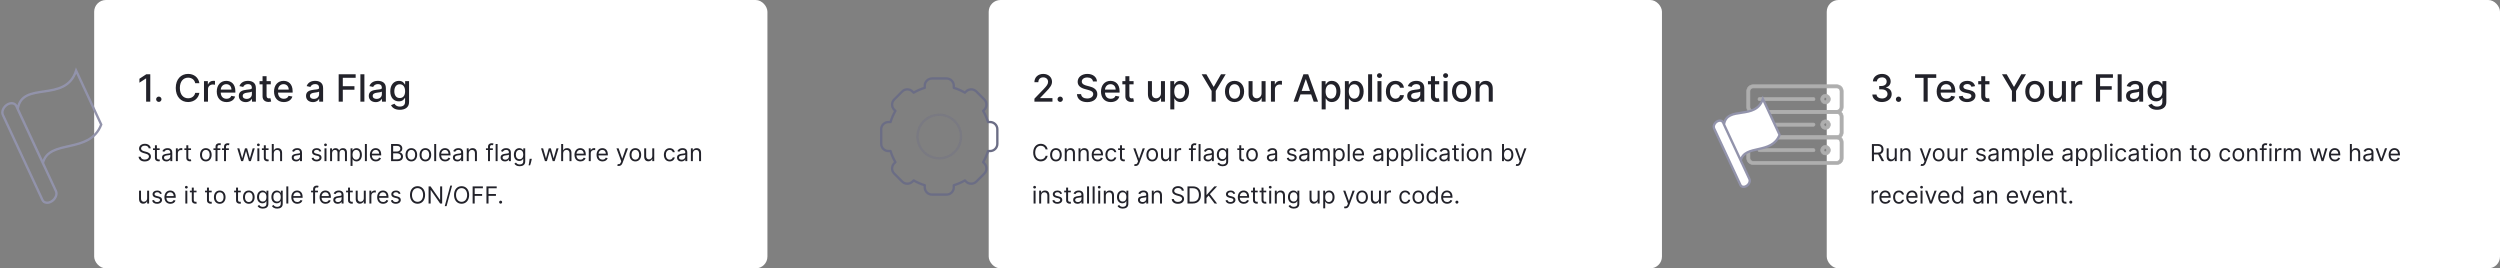<svg fill="none" height="114" viewBox="0 0 1062 114" width="1062" xmlns="http://www.w3.org/2000/svg"><rect x="0" y="0" width="1062" height="114" fill="#808080" stroke="none"/><rect fill="#fff" height="114" rx="5" width="286" x="40"/><path d="m63.162 63.004h.852c-.039-1.097-1.051-1.918-2.457-1.918-1.392 0-2.486.81-2.486 2.031 0 .98.71 1.562 1.847 1.889l.895.256c.767.213 1.449.483 1.449 1.207 0 .795-.767 1.321-1.776 1.321-.867 0-1.633-.384-1.705-1.207h-.909c.085 1.193 1.051 2.003 2.614 2.003 1.676 0 2.628-.923 2.628-2.102 0-1.364-1.293-1.804-2.045-2.003l-.739-.199c-.54-.142-1.406-.426-1.406-1.207 0-.696.639-1.207 1.605-1.207.881 0 1.548.419 1.633 1.136zm4.658 0h-1.165v-1.307h-.838v1.307h-.824v.71h.824v3.409c0 .952.767 1.406 1.477 1.406.312 0 .511-.057.625-.099l-.17-.753c-.071.014-.185.043-.369.043-.369 0-.725-.114-.725-.824v-3.182h1.165zm2.866 5.582c.952 0 1.449-.511 1.619-.867h.043v.739h.838v-3.594c0-1.733-1.321-1.932-2.017-1.932-.824 0-1.761.284-2.188 1.278l.795.284c.185-.398.621-.824 1.42-.824.771 0 1.151.408 1.151 1.108v.028c0 .405-.412.369-1.406.497-1.012.131-2.116.355-2.116 1.605 0 1.065.824 1.676 1.861 1.676zm.128-.753c-.668 0-1.151-.298-1.151-.881 0-.639.582-.838 1.236-.923.355-.043 1.307-.142 1.449-.312v.767c0 .682-.54 1.349-1.534 1.349zm3.902.625h.838v-3.452c0-.739.582-1.278 1.378-1.278.224 0 .455.043.511.057v-.852c-.096-.007-.316-.014-.44-.014-.653 0-1.222.369-1.421.909h-.057v-.824h-.81zm6.435-5.455h-1.165v-1.307h-.838v1.307h-.824v.71h.824v3.409c0 .952.767 1.406 1.477 1.406.312 0 .511-.057.625-.099l-.17-.753c-.071.014-.185.043-.369.043-.369 0-.725-.114-.725-.824v-3.182h1.165zm6.289 5.568c1.477 0 2.471-1.122 2.471-2.812 0-1.704-.994-2.827-2.471-2.827-1.477 0-2.472 1.122-2.472 2.827 0 1.69.994 2.812 2.472 2.812zm0-.753c-1.122 0-1.634-.966-1.634-2.06 0-1.094.511-2.074 1.634-2.074 1.122 0 1.633.98 1.633 2.074 0 1.094-.511 2.06-1.633 2.06zm6.18-4.815h-1.222v-.554c0-.54.227-.824.781-.824.241 0 .384.057.469.085l.241-.724c-.128-.057-.384-.142-.795-.142-.781 0-1.534.469-1.534 1.406v.753h-.881v.71h.881v4.744h.838v-4.744h1.222zm3.603 0h-1.222v-.554c0-.54.227-.824.781-.824.241 0 .384.057.469.085l.241-.724c-.128-.057-.384-.142-.795-.142-.781 0-1.534.469-1.534 1.406v.753h-.881v.71h.881v4.744h.838v-4.744h1.222zm5.222 5.455h.824l1.194-4.19h.085l1.193 4.19h.824l1.662-5.455h-.881l-1.179 4.162h-.057l-1.15-4.162h-.895l-1.165 4.176h-.057l-1.179-4.176h-.88zm6.89 0h.838v-5.455h-.838zm.426-6.364c.327 0 .596-.256.596-.568s-.269-.568-.596-.568-.597.256-.597.568.27.568.597.568zm4.319.909h-1.165v-1.307h-.838v1.307h-.824v.71h.824v3.409c0 .952.767 1.406 1.477 1.406.313 0 .512-.057.625-.099l-.17-.753c-.071.014-.185.043-.369.043-.37 0-.725-.114-.725-.824v-3.182h1.165zm2.216 2.173c0-.952.607-1.491 1.434-1.491.789 0 1.265.497 1.265 1.364v3.409h.838v-3.466c0-1.403-.746-2.06-1.861-2.06-.859 0-1.35.359-1.605.923h-.071v-2.67h-.838v7.273h.838zm9.488 3.409c.951 0 1.448-.511 1.619-.867h.042v.739h.839v-3.594c0-1.733-1.321-1.932-2.018-1.932-.823 0-1.761.284-2.187 1.278l.795.284c.185-.398.622-.824 1.421-.824.77 0 1.15.408 1.15 1.108v.028c0 .405-.411.369-1.406.497-1.012.131-2.116.355-2.116 1.605 0 1.065.824 1.676 1.861 1.676zm.127-.753c-.667 0-1.15-.298-1.15-.881 0-.639.582-.838 1.236-.923.355-.043 1.306-.142 1.448-.312v.767c0 .682-.539 1.349-1.534 1.349zm10.578-3.608c-.262-.774-.852-1.293-1.931-1.293-1.151 0-2.003.653-2.003 1.577 0 .753.447 1.257 1.449 1.492l.909.213c.55.128.809.391.809.767 0 .469-.497.852-1.278.852-.685 0-1.115-.295-1.264-.881l-.796.199c.196.927.959 1.42 2.074 1.42 1.268 0 2.131-.693 2.131-1.633 0-.76-.476-1.239-1.449-1.477l-.81-.199c-.646-.16-.937-.377-.937-.795 0-.469.497-.81 1.165-.81.731 0 1.033.405 1.178.781zm1.361 4.233h.838v-5.455h-.838zm.426-6.364c.327 0 .597-.256.597-.568s-.27-.568-.597-.568c-.326 0-.596.256-.596.568s.27.568.596.568zm1.947 6.364h.838v-3.409c0-.799.583-1.364 1.236-1.364.636 0 1.08.415 1.08 1.037v3.736h.852v-3.551c0-.703.44-1.222 1.207-1.222.597 0 1.108.316 1.108 1.122v3.651h.838v-3.651c0-1.282-.688-1.875-1.661-1.875-.782 0-1.353.359-1.634.923h-.057c-.27-.582-.746-.923-1.463-.923-.71 0-1.236.341-1.463.923h-.071v-.852h-.81zm8.692 2.045h.838v-2.884h.071c.185.298.54.952 1.591.952 1.363 0 2.315-1.094 2.315-2.827 0-1.719-.952-2.812-2.329-2.812-1.066 0-1.392.653-1.577.938h-.1v-.867h-.809zm.824-4.773c0-1.222.539-2.045 1.562-2.045 1.065 0 1.591.895 1.591 2.045 0 1.165-.54 2.088-1.591 2.088-1.008 0-1.562-.852-1.562-2.088zm6.108-4.545h-.838v7.273h.838zm3.821 7.386c1.108 0 1.918-.554 2.174-1.378l-.81-.227c-.213.568-.707.852-1.364.852-.983 0-1.661-.636-1.701-1.804h3.96v-.355c0-2.031-1.207-2.727-2.344-2.727-1.477 0-2.457 1.165-2.457 2.841 0 1.676.966 2.798 2.542 2.798zm-1.701-3.281c.057-.849.657-1.605 1.616-1.605.909 0 1.492.682 1.492 1.605zm8.161 3.168h2.628c1.719 0 2.429-.838 2.429-1.932 0-1.151-.796-1.776-1.463-1.818v-.071c.625-.171 1.179-.582 1.179-1.52 0-1.065-.711-1.932-2.23-1.932h-2.543zm.881-.781v-2.528h1.789c.952 0 1.549.639 1.549 1.378 0 .639-.441 1.151-1.591 1.151zm0-3.295v-2.415h1.662c.966 0 1.392.511 1.392 1.151 0 .767-.625 1.264-1.421 1.264zm7.725 4.19c1.477 0 2.472-1.122 2.472-2.812 0-1.704-.995-2.827-2.472-2.827s-2.471 1.122-2.471 2.827c0 1.69.994 2.812 2.471 2.812zm0-.753c-1.122 0-1.633-.966-1.633-2.06 0-1.094.511-2.074 1.633-2.074s1.634.98 1.634 2.074c0 1.094-.512 2.06-1.634 2.06zm5.967.753c1.477 0 2.472-1.122 2.472-2.812 0-1.704-.995-2.827-2.472-2.827s-2.472 1.122-2.472 2.827c0 1.69.995 2.812 2.472 2.812zm0-.753c-1.122 0-1.634-.966-1.634-2.06 0-1.094.512-2.074 1.634-2.074s1.633.98 1.633 2.074c0 1.094-.511 2.06-1.633 2.06zm4.589-6.633h-.838v7.273h.838zm3.822 7.386c1.108 0 1.917-.554 2.173-1.378l-.81-.227c-.213.568-.706.852-1.363.852-.984 0-1.662-.636-1.701-1.804h3.959v-.355c0-2.031-1.207-2.727-2.343-2.727-1.478 0-2.458 1.165-2.458 2.841 0 1.676.966 2.798 2.543 2.798zm-1.701-3.281c.057-.849.657-1.605 1.616-1.605.909 0 1.491.682 1.491 1.605zm6.839 3.295c.952 0 1.449-.511 1.62-.867h.042v.739h.838v-3.594c0-1.733-1.321-1.932-2.017-1.932-.824 0-1.761.284-2.187 1.278l.795.284c.185-.398.622-.824 1.421-.824.77 0 1.15.408 1.15 1.108v.028c0 .405-.412.369-1.406.497-1.012.131-2.116.355-2.116 1.605 0 1.065.823 1.676 1.86 1.676zm.128-.753c-.667 0-1.15-.298-1.15-.881 0-.639.582-.838 1.235-.923.356-.043 1.307-.142 1.449-.312v.767c0 .682-.54 1.349-1.534 1.349zm4.74-2.656c0-.952.59-1.491 1.392-1.491.778 0 1.25.508 1.25 1.364v3.409h.838v-3.466c0-1.392-.742-2.06-1.846-2.06-.824 0-1.336.369-1.591.923h-.071v-.852h-.81v5.455h.838zm10.253-2.173h-1.222v-.554c0-.54.228-.824.782-.824.241 0 .383.057.468.085l.242-.724c-.128-.057-.384-.142-.795-.142-.782 0-1.535.469-1.535 1.406v.753h-.88v.71h.88v4.744h.838v-4.744h1.222zm2.013-1.818h-.838v7.273h.838zm3.14 7.401c.951 0 1.449-.511 1.619-.867h.043v.739h.838v-3.594c0-1.733-1.321-1.932-2.017-1.932-.824 0-1.762.284-2.188 1.278l.796.284c.184-.398.621-.824 1.42-.824.771 0 1.151.408 1.151 1.108v.028c0 .405-.412.369-1.407.497-1.012.131-2.116.355-2.116 1.605 0 1.065.824 1.676 1.861 1.676zm.128-.753c-.668 0-1.151-.298-1.151-.881 0-.639.582-.838 1.236-.923.355-.043 1.307-.142 1.449-.312v.767c0 .682-.54 1.349-1.534 1.349zm6.103 2.784c1.307 0 2.358-.597 2.358-2.003v-5.611h-.81v.867h-.085c-.184-.284-.525-.938-1.591-.938-1.378 0-2.329 1.094-2.329 2.77 0 1.704.994 2.671 2.315 2.671 1.065 0 1.406-.625 1.591-.923h.071v1.108c0 .909-.639 1.321-1.52 1.321-.991 0-1.339-.522-1.562-.824l-.668.469c.341.572 1.012 1.094 2.23 1.094zm-.028-2.997c-1.051 0-1.591-.795-1.591-1.932 0-1.108.525-2.003 1.591-2.003 1.022 0 1.562.824 1.562 2.003 0 1.207-.554 1.932-1.562 1.932zm5.17-.156h-.909l-.043.398c-.103.962-.305 1.921-.397 2.372h.639c.17-.483.533-1.577.653-2.386zm5.601.994h.824l1.193-4.19h.085l1.194 4.19h.824l1.661-5.455h-.88l-1.179 4.162h-.057l-1.151-4.162h-.894l-1.165 4.176h-.057l-1.179-4.176h-.881zm7.727-3.281c0-.952.608-1.491 1.435-1.491.788 0 1.264.497 1.264 1.364v3.409h.838v-3.466c0-1.403-.745-2.06-1.86-2.06-.86 0-1.35.359-1.606.923h-.071v-2.67h-.838v7.273h.838zm7.358 3.395c1.107 0 1.917-.554 2.173-1.378l-.81-.227c-.213.568-.706.852-1.363.852-.984 0-1.662-.636-1.701-1.804h3.959v-.355c0-2.031-1.207-2.727-2.344-2.727-1.477 0-2.457 1.165-2.457 2.841 0 1.676.966 2.798 2.543 2.798zm-1.701-3.281c.056-.849.657-1.605 1.615-1.605.909 0 1.492.682 1.492 1.605zm5.234 3.168h.838v-3.452c0-.739.582-1.278 1.378-1.278.224 0 .454.043.511.057v-.852c-.096-.007-.316-.014-.44-.014-.654 0-1.222.369-1.421.909h-.056v-.824h-.81zm5.842.114c1.107 0 1.917-.554 2.173-1.378l-.81-.227c-.213.568-.706.852-1.363.852-.984 0-1.662-.636-1.701-1.804h3.959v-.355c0-2.031-1.207-2.727-2.344-2.727-1.477 0-2.457 1.165-2.457 2.841 0 1.676.966 2.798 2.543 2.798zm-1.701-3.281c.056-.849.657-1.605 1.615-1.605.909 0 1.492.682 1.492 1.605zm8.586 5.213c.757 0 1.289-.401 1.605-1.25l2.323-6.236-.916-.014-1.506 4.347h-.057l-1.506-4.347h-.909l2.017 5.483-.156.426c-.305.831-.682.909-1.293.753l-.213.739c.086.043.327.099.611.099zm7.057-1.932c1.477 0 2.472-1.122 2.472-2.812 0-1.704-.995-2.827-2.472-2.827s-2.471 1.122-2.471 2.827c0 1.69.994 2.812 2.471 2.812zm0-.753c-1.122 0-1.633-.966-1.633-2.06 0-1.094.511-2.074 1.633-2.074s1.634.98 1.634 2.074c0 1.094-.512 2.06-1.634 2.06zm7.189-1.591c0 1.023-.782 1.491-1.407 1.491-.696 0-1.193-.511-1.193-1.307v-3.409h-.838v3.466c0 1.392.739 2.06 1.761 2.06.824 0 1.364-.44 1.62-.994h.057v.923h.838v-5.455h-.838zm7.401 2.344c1.207 0 2.003-.739 2.145-1.704h-.838c-.156.597-.654.952-1.307.952-.994 0-1.633-.824-1.633-2.088 0-1.236.653-2.045 1.633-2.045.739 0 1.179.455 1.307.952h.838c-.142-1.023-1.009-1.705-2.159-1.705-1.477 0-2.458 1.165-2.458 2.827 0 1.633.938 2.812 2.472 2.812zm4.975.014c.952 0 1.449-.511 1.619-.867h.043v.739h.838v-3.594c0-1.733-1.321-1.932-2.017-1.932-.824 0-1.761.284-2.187 1.278l.795.284c.185-.398.622-.824 1.421-.824.77 0 1.15.408 1.15 1.108v.028c0 .405-.412.369-1.406.497-1.012.131-2.117.355-2.117 1.605 0 1.065.824 1.676 1.861 1.676zm.128-.753c-.668 0-1.151-.298-1.151-.881 0-.639.583-.838 1.236-.923.355-.043 1.307-.142 1.449-.312v.767c0 .682-.54 1.349-1.534 1.349zm4.74-2.656c0-.952.589-1.491 1.392-1.491.778 0 1.25.508 1.25 1.364v3.409h.838v-3.466c0-1.392-.742-2.06-1.847-2.06-.823 0-1.335.369-1.59.923h-.072v-.852h-.809v5.455h.838zm-231.825 19.051c0 1.023-.781 1.491-1.406 1.491-.696 0-1.193-.511-1.193-1.307v-3.409h-.838v3.466c0 1.392.739 2.06 1.761 2.06.824 0 1.364-.44 1.619-.994h.057v.923h.838v-5.455h-.838zm6.237-2.003c-.263-.774-.852-1.293-1.932-1.293-1.151 0-2.003.653-2.003 1.577 0 .753.448 1.257 1.449 1.492l.909.213c.55.128.81.391.81.767 0 .469-.497.852-1.278.852-.685 0-1.115-.295-1.264-.881l-.795.199c.195.927.959 1.42 2.074 1.42 1.268 0 2.131-.693 2.131-1.633 0-.76-.476-1.239-1.449-1.477l-.81-.199c-.646-.16-.938-.377-.938-.795 0-.469.497-.81 1.165-.81.732 0 1.033.405 1.179.781zm3.648 4.347c1.108 0 1.918-.554 2.173-1.378l-.81-.227c-.213.568-.707.852-1.364.852-.984 0-1.662-.636-1.701-1.804h3.959v-.355c0-2.031-1.207-2.727-2.344-2.727-1.477 0-2.457 1.165-2.457 2.841 0 1.676.966 2.798 2.543 2.798zm-1.701-3.281c.057-.849.657-1.605 1.616-1.605.909 0 1.491.682 1.491 1.605zm8.047 3.168h.838v-5.455h-.838zm.426-6.364c.327 0 .597-.256.597-.568s-.27-.568-.597-.568-.597.256-.597.568.27.568.597.568zm4.319.909h-1.165v-1.307h-.838v1.307h-.824v.71h.824v3.409c0 .952.767 1.406 1.477 1.406.312 0 .511-.057.625-.099l-.17-.753c-.071.014-.185.043-.369.043-.369 0-.724-.114-.724-.824v-3.182h1.165zm6.445 0h-1.165v-1.307h-.838v1.307h-.824v.71h.824v3.409c0 .952.767 1.406 1.477 1.406.312 0 .511-.057.625-.099l-.17-.753c-.071.014-.185.043-.369.043-.369 0-.724-.114-.724-.824v-3.182h1.165zm3.418 5.568c1.477 0 2.471-1.122 2.471-2.812 0-1.704-.994-2.827-2.471-2.827-1.477 0-2.472 1.122-2.472 2.827 0 1.69.994 2.812 2.472 2.812zm0-.753c-1.122 0-1.634-.966-1.634-2.06 0-1.094.511-2.074 1.634-2.074 1.122 0 1.633.98 1.633 2.074 0 1.094-.511 2.06-1.633 2.06zm8.935-4.815h-1.165v-1.307h-.838v1.307h-.824v.71h.824v3.409c0 .952.767 1.406 1.477 1.406.313 0 .512-.057.625-.099l-.17-.753c-.071.014-.185.043-.369.043-.37 0-.725-.114-.725-.824v-3.182h1.165zm3.418 5.568c1.477 0 2.472-1.122 2.472-2.812 0-1.704-.995-2.827-2.472-2.827s-2.472 1.122-2.472 2.827c0 1.69.995 2.812 2.472 2.812zm0-.753c-1.122 0-1.634-.966-1.634-2.06 0-1.094.512-2.074 1.634-2.074s1.633.98 1.633 2.074c0 1.094-.511 2.06-1.633 2.06zm5.953 2.798c1.306 0 2.358-.597 2.358-2.003v-5.611h-.81v.867h-.085c-.185-.284-.526-.938-1.591-.938-1.378 0-2.33 1.094-2.33 2.77 0 1.704.994 2.671 2.316 2.671 1.065 0 1.406-.625 1.59-.923h.071v1.108c0 .909-.639 1.321-1.519 1.321-.991 0-1.339-.522-1.563-.824l-.668.469c.341.572 1.013 1.094 2.231 1.094zm-.029-2.997c-1.051 0-1.591-.795-1.591-1.932 0-1.108.526-2.003 1.591-2.003 1.023 0 1.563.824 1.563 2.003 0 1.207-.554 1.932-1.563 1.932zm6.122 2.997c1.307 0 2.358-.597 2.358-2.003v-5.611h-.809v.867h-.086c-.184-.284-.525-.938-1.591-.938-1.377 0-2.329 1.094-2.329 2.77 0 1.704.994 2.671 2.315 2.671 1.066 0 1.407-.625 1.591-.923h.071v1.108c0 .909-.639 1.321-1.52 1.321-.99 0-1.338-.522-1.562-.824l-.668.469c.341.572 1.012 1.094 2.23 1.094zm-.028-2.997c-1.051 0-1.591-.795-1.591-1.932 0-1.108.526-2.003 1.591-2.003 1.023 0 1.562.824 1.562 2.003 0 1.207-.554 1.932-1.562 1.932zm4.758-6.435h-.838v7.273h.838zm3.822 7.386c1.108 0 1.918-.554 2.174-1.378l-.81-.227c-.213.568-.707.852-1.364.852-.983 0-1.662-.636-1.701-1.804h3.96v-.355c0-2.031-1.208-2.727-2.344-2.727-1.477 0-2.457 1.165-2.457 2.841 0 1.676.966 2.798 2.542 2.798zm-1.701-3.281c.057-.849.657-1.605 1.616-1.605.909 0 1.492.682 1.492 1.605zm10.476-2.287h-1.221v-.554c0-.54.227-.824.781-.824.241 0 .383.057.469.085l.241-.724c-.128-.057-.383-.142-.795-.142-.782 0-1.534.469-1.534 1.406v.753h-.881v.71h.881v4.744h.838v-4.744h1.221zm3.237 5.568c1.108 0 1.918-.554 2.173-1.378l-.809-.227c-.213.568-.707.852-1.364.852-.984 0-1.662-.636-1.701-1.804h3.96v-.355c0-2.031-1.208-2.727-2.344-2.727-1.477 0-2.458 1.165-2.458 2.841 0 1.676.966 2.798 2.543 2.798zm-1.701-3.281c.057-.849.657-1.605 1.616-1.605.909 0 1.491.682 1.491 1.605zm6.84 3.295c.951 0 1.448-.511 1.619-.867h.042v.739h.839v-3.594c0-1.733-1.321-1.932-2.017-1.932-.824 0-1.762.284-2.188 1.278l.795.284c.185-.398.622-.824 1.421-.824.771 0 1.15.408 1.15 1.108v.028c0 .405-.411.369-1.406.497-1.012.131-2.116.355-2.116 1.605 0 1.065.824 1.676 1.861 1.676zm.127-.753c-.667 0-1.15-.298-1.15-.881 0-.639.582-.838 1.236-.923.355-.043 1.306-.142 1.448-.312v.767c0 .682-.539 1.349-1.534 1.349zm6.274-4.83h-1.164v-1.307h-.838v1.307h-.824v.71h.824v3.409c0 .952.767 1.406 1.477 1.406.312 0 .511-.057.625-.099l-.171-.753c-.071.014-.184.043-.369.043-.369 0-.724-.114-.724-.824v-3.182h1.164zm4.699 3.224c0 1.023-.782 1.491-1.407 1.491-.696 0-1.193-.511-1.193-1.307v-3.409h-.838v3.466c0 1.392.739 2.06 1.761 2.06.824 0 1.364-.44 1.62-.994h.057v.923h.838v-5.455h-.838zm2.373 2.23h.838v-3.452c0-.739.582-1.278 1.377-1.278.224 0 .455.043.512.057v-.852c-.096-.007-.316-.014-.441-.014-.653 0-1.221.369-1.42.909h-.057v-.824h-.809zm5.841.114c1.108 0 1.918-.554 2.173-1.378l-.809-.227c-.213.568-.707.852-1.364.852-.983 0-1.662-.636-1.701-1.804h3.96v-.355c0-2.031-1.208-2.727-2.344-2.727-1.477 0-2.457 1.165-2.457 2.841 0 1.676.965 2.798 2.542 2.798zm-1.701-3.281c.057-.849.657-1.605 1.616-1.605.909 0 1.491.682 1.491 1.605zm9.098-1.065c-.263-.774-.852-1.293-1.932-1.293-1.15 0-2.002.653-2.002 1.577 0 .753.447 1.257 1.448 1.492l.909.213c.551.128.81.391.81.767 0 .469-.497.852-1.278.852-.686 0-1.115-.295-1.264-.881l-.796.199c.195.927.959 1.42 2.074 1.42 1.268 0 2.131-.693 2.131-1.633 0-.76-.476-1.239-1.449-1.477l-.81-.199c-.646-.16-.937-.377-.937-.795 0-.469.497-.81 1.164-.81.732 0 1.034.405 1.179.781zm10.424.597c0-2.301-1.35-3.736-3.211-3.736-1.86 0-3.21 1.435-3.21 3.736 0 2.301 1.35 3.736 3.21 3.736 1.861 0 3.211-1.435 3.211-3.736zm-.853 0c0 1.889-1.037 2.912-2.358 2.912s-2.358-1.023-2.358-2.912 1.037-2.912 2.358-2.912 2.358 1.023 2.358 2.912zm8.101-3.636h-.867v5.724h-.071l-3.977-5.724h-.853v7.273h.881v-5.71h.071l3.963 5.71h.853zm4.219-.341h-.767l-2.344 8.707h.767zm7.244 3.977c0-2.301-1.35-3.736-3.211-3.736-1.86 0-3.21 1.435-3.21 3.736 0 2.301 1.35 3.736 3.21 3.736 1.861 0 3.211-1.435 3.211-3.736zm-.853 0c0 1.889-1.037 2.912-2.358 2.912s-2.358-1.023-2.358-2.912 1.037-2.912 2.358-2.912 2.358 1.023 2.358 2.912zm2.333 3.636h.881v-3.253h3.154v-.781h-3.154v-2.457h3.48v-.781h-4.361zm5.87 0h.88v-3.253h3.154v-.781h-3.154v-2.457h3.48v-.781h-4.36zm6.024.057c.352 0 .639-.288.639-.639s-.287-.639-.639-.639c-.351 0-.639.288-.639.639s.288.639.639.639z" fill="#22222a"/><path d="m63.838 31.553h-1.71l-2.903 1.898v1.682l2.784-1.818h.068v9.875h1.761zm3.624 11.744c.619 0 1.136-.506 1.136-1.136 0-.619-.517-1.131-1.136-1.131-.625 0-1.136.511-1.136 1.131 0 .631.511 1.136 1.136 1.136zm17.24-7.96c-.398-2.489-2.347-3.943-4.807-3.943-3.011 0-5.233 2.256-5.233 5.977s2.21 5.977 5.233 5.977c2.557 0 4.426-1.602 4.807-3.903l-1.773-.006c-.301 1.489-1.551 2.307-3.023 2.307-1.994 0-3.5-1.528-3.5-4.375 0-2.824 1.5-4.375 3.506-4.375 1.483 0 2.727.835 3.017 2.341zm1.954 7.852h1.699v-5.33c0-1.142.881-1.966 2.085-1.966.352 0 .75.062.886.102v-1.625c-.171-.023-.506-.04-.722-.04-1.023 0-1.898.58-2.216 1.517h-.091v-1.386h-1.642zm9.579.176c1.903 0 3.25-.938 3.636-2.358l-1.608-.29c-.307.824-1.046 1.244-2.011 1.244-1.454 0-2.432-.943-2.477-2.625h6.205v-.602c0-3.153-1.886-4.386-3.864-4.386-2.432 0-4.034 1.852-4.034 4.534 0 2.71 1.579 4.483 4.153 4.483zm-2.455-5.301c.068-1.239.966-2.312 2.347-2.312 1.318 0 2.182.977 2.188 2.312zm10.614 5.318c1.443 0 2.255-.733 2.579-1.386h.068v1.193h1.659v-5.795c0-2.54-2-3.046-3.386-3.046-1.58 0-3.034.636-3.602 2.227l1.596.364c.25-.619.887-1.216 2.029-1.216 1.096 0 1.659.574 1.659 1.562v.04c0 .619-.637.608-2.205.79-1.653.193-3.346.625-3.346 2.608 0 1.716 1.289 2.659 2.949 2.659zm.369-1.364c-.96 0-1.654-.432-1.654-1.273 0-.909.807-1.233 1.79-1.364.551-.074 1.858-.222 2.102-.466v1.125c0 1.034-.823 1.977-2.238 1.977zm10.264-7.557h-1.79v-2.091h-1.699v2.091h-1.278v1.364h1.278v5.153c-.005 1.585 1.205 2.352 2.546 2.324.54-.006.903-.108 1.102-.182l-.307-1.403c-.113.023-.324.074-.596.074-.551 0-1.046-.182-1.046-1.165v-4.801h1.79zm5.537 8.903c1.903 0 3.25-.938 3.636-2.358l-1.608-.29c-.307.824-1.045 1.244-2.011 1.244-1.455 0-2.432-.943-2.477-2.625h6.204v-.602c0-3.153-1.886-4.386-3.863-4.386-2.432 0-4.035 1.852-4.035 4.534 0 2.71 1.58 4.483 4.154 4.483zm-2.455-5.301c.068-1.239.966-2.312 2.347-2.312 1.318 0 2.182.977 2.187 2.312zm14.838 5.318c1.443 0 2.256-.733 2.58-1.386h.068v1.193h1.659v-5.795c0-2.54-2-3.046-3.386-3.046-1.58 0-3.034.636-3.603 2.227l1.597.364c.25-.619.886-1.216 2.028-1.216 1.097 0 1.66.574 1.66 1.562v.04c0 .619-.637.608-2.205.79-1.653.193-3.347.625-3.347 2.608 0 1.716 1.29 2.659 2.949 2.659zm.37-1.364c-.961 0-1.654-.432-1.654-1.273 0-.909.807-1.233 1.79-1.364.551-.074 1.858-.222 2.102-.466v1.125c0 1.034-.824 1.977-2.238 1.977zm10.551 1.171h1.755v-5.074h4.943v-1.506h-4.943v-3.545h5.461v-1.511h-7.216zm10.927-11.636h-1.699v11.636h1.699zm4.815 11.829c1.444 0 2.256-.733 2.58-1.386h.068v1.193h1.659v-5.795c0-2.54-2-3.046-3.386-3.046-1.58 0-3.034.636-3.602 2.227l1.596.364c.25-.619.887-1.216 2.029-1.216 1.096 0 1.659.574 1.659 1.562v.04c0 .619-.637.608-2.205.79-1.653.193-3.346.625-3.346 2.608 0 1.716 1.289 2.659 2.948 2.659zm.37-1.364c-.961 0-1.654-.432-1.654-1.273 0-.909.807-1.233 1.79-1.364.551-.074 1.858-.222 2.102-.466v1.125c0 1.034-.824 1.977-2.238 1.977zm9.849 4.625c2.222 0 3.938-1.017 3.938-3.261v-8.92h-1.665v1.415h-.125c-.301-.54-.904-1.528-2.529-1.528-2.108 0-3.659 1.665-3.659 4.443 0 2.784 1.586 4.267 3.648 4.267 1.602 0 2.222-.903 2.528-1.46h.108v1.716c0 1.369-.937 1.96-2.227 1.96-1.415 0-1.966-.71-2.267-1.21l-1.46.602c.46 1.068 1.625 1.977 3.71 1.977zm-.017-4.994c-1.517 0-2.307-1.165-2.307-2.881 0-1.676.773-2.977 2.307-2.977 1.483 0 2.278 1.21 2.278 2.977 0 1.801-.812 2.881-2.278 2.881z" fill="#22222a"/><path d="m18.042 84.964.453-.211zm5.728-3.781.453-.211zm-16.831-36.156-.453.211zm.596 1.338-.495-.071-.021.147.063.135zm10.67 22.919-.453.211.594 1.276.344-1.365zm24.795-16.366.467.178.075-.197-.089-.192zm-10.67-22.919.453-.211-.542-1.165-.388 1.225zm-29.653 14.09c-.872.576-1.527 1.399-1.881 2.273-.352.869-.422 1.834-.039 2.656l.907-.422c-.234-.503-.221-1.169.059-1.859.278-.686.802-1.349 1.505-1.813zm-1.92 4.929 16.831 36.156.907-.422-16.831-36.156zm16.831 36.156c.39.838 1.154 1.319 2.022 1.432.86.112 1.821-.13 2.692-.706l-.551-.835c-.704.465-1.427.625-2.012.548-.576-.075-1.018-.375-1.245-.862zm4.715.726c.872-.576 1.527-1.399 1.881-2.273.352-.869.422-1.834.039-2.656l-.907.422c.234.503.221 1.169-.059 1.859-.278.686-.802 1.349-1.505 1.814zm1.92-4.929-16.831-36.156-.907.422 16.831 36.156zm-16.831-36.156c-.39-.838-1.154-1.319-2.022-1.432-.86-.112-1.821.13-2.692.706l.551.835c.704-.465 1.427-.625 2.012-.548.576.075 1.018.375 1.245.862zm-.31 1.76 10.67 22.919.907-.422-10.67-22.92zm11.608 22.831c.616-2.445 2.075-3.873 4.041-4.85 2.002-.995 4.491-1.504 7.149-2.105 5.248-1.186 11.056-2.703 13.588-9.354l-.935-.356c-2.325 6.107-7.597 7.543-12.873 8.735-2.604.588-5.238 1.124-7.374 2.185-2.171 1.079-3.864 2.717-4.565 5.501zm24.764-16.699-10.67-22.919-.907.422 10.67 22.92zm-11.6-22.859c-1.066 3.367-2.966 5.266-5.245 6.436-2.309 1.185-5.024 1.631-7.745 2.034-2.681.397-5.402.753-7.55 1.814-1.088.537-2.045 1.261-2.788 2.272-.743 1.011-1.253 2.283-1.485 3.89l.99.142c.212-1.472.67-2.583 1.3-3.44.63-.857 1.451-1.486 2.425-1.967 1.975-.975 4.511-1.316 7.254-1.722 2.702-.4 5.577-.862 8.055-2.133 2.508-1.287 4.593-3.393 5.742-7.024z" fill="#9293ab"/><rect fill="#fff" height="114" rx="5" width="286" x="420"/><path d="m445.037 63.459c-.27-1.492-1.463-2.372-2.926-2.372-1.861 0-3.21 1.435-3.21 3.736 0 2.301 1.349 3.736 3.21 3.736 1.463 0 2.656-.881 2.926-2.372h-.881c-.213 1.008-1.079 1.548-2.045 1.548-1.321 0-2.358-1.023-2.358-2.912s1.037-2.912 2.358-2.912c.966 0 1.832.54 2.045 1.548zm3.525 5.114c1.478 0 2.472-1.122 2.472-2.812 0-1.704-.994-2.827-2.472-2.827-1.477 0-2.471 1.122-2.471 2.827 0 1.69.994 2.812 2.471 2.812zm0-.753c-1.122 0-1.633-.966-1.633-2.06 0-1.094.511-2.074 1.633-2.074s1.634.98 1.634 2.074c0 1.094-.512 2.06-1.634 2.06zm4.589-2.642c0-.952.59-1.491 1.392-1.491.778 0 1.25.508 1.25 1.364v3.409h.838v-3.466c0-1.392-.742-2.06-1.846-2.06-.824 0-1.335.369-1.591.923h-.071v-.852h-.81v5.455h.838zm5.85 0c0-.952.589-1.491 1.392-1.491.778 0 1.25.508 1.25 1.364v3.409h.838v-3.466c0-1.392-.742-2.06-1.847-2.06-.823 0-1.335.369-1.591.923h-.071v-.852h-.809v5.455h.838zm7.298 3.395c1.108 0 1.918-.554 2.174-1.378l-.81-.227c-.213.568-.707.852-1.364.852-.983 0-1.662-.636-1.701-1.804h3.96v-.355c0-2.031-1.208-2.727-2.344-2.727-1.477 0-2.457 1.165-2.457 2.841 0 1.676.966 2.798 2.542 2.798zm-1.701-3.281c.057-.849.657-1.605 1.616-1.605.909 0 1.492.682 1.492 1.605zm7.451 3.281c1.207 0 2.002-.739 2.145-1.704h-.839c-.156.597-.653.952-1.306.952-.995 0-1.634-.824-1.634-2.088 0-1.236.654-2.045 1.634-2.045.738 0 1.179.455 1.306.952h.839c-.143-1.023-1.009-1.705-2.16-1.705-1.477 0-2.457 1.165-2.457 2.827 0 1.633.938 2.812 2.472 2.812zm5.742-5.568h-1.165v-1.307h-.838v1.307h-.824v.71h.824v3.409c0 .952.767 1.406 1.477 1.406.313 0 .512-.057.625-.099l-.17-.753c-.071.014-.185.043-.37.043-.369 0-.724-.114-.724-.824v-3.182h1.165zm4.613 7.5c.756 0 1.289-.401 1.605-1.25l2.322-6.236-.916-.014-1.506 4.347h-.056l-1.506-4.347h-.909l2.017 5.483-.156.426c-.306.831-.682.909-1.293.753l-.213.739c.085.043.327.099.611.099zm7.057-1.932c1.477 0 2.471-1.122 2.471-2.812 0-1.704-.994-2.827-2.471-2.827-1.478 0-2.472 1.122-2.472 2.827 0 1.69.994 2.812 2.472 2.812zm0-.753c-1.122 0-1.634-.966-1.634-2.06 0-1.094.512-2.074 1.634-2.074s1.633.98 1.633 2.074c0 1.094-.511 2.06-1.633 2.06zm7.188-1.591c0 1.023-.781 1.491-1.406 1.491-.696 0-1.193-.511-1.193-1.307v-3.409h-.838v3.466c0 1.392.738 2.06 1.761 2.06.824 0 1.364-.44 1.619-.994h.057v.923h.838v-5.455h-.838zm2.373 2.23h.838v-3.452c0-.739.583-1.278 1.378-1.278.224 0 .455.043.511.057v-.852c-.095-.007-.316-.014-.44-.014-.653 0-1.221.369-1.42.909h-.057v-.824h-.81zm8.962-5.455h-1.221v-.554c0-.54.227-.824.781-.824.241 0 .384.057.469.085l.241-.724c-.128-.057-.383-.142-.795-.142-.781 0-1.534.469-1.534 1.406v.753h-.881v.71h.881v4.744h.838v-4.744h1.221zm2.013-1.818h-.838v7.273h.838zm3.14 7.401c.952 0 1.449-.511 1.619-.867h.043v.739h.838v-3.594c0-1.733-1.321-1.932-2.017-1.932-.824 0-1.761.284-2.187 1.278l.795.284c.185-.398.621-.824 1.42-.824.771 0 1.151.408 1.151 1.108v.028c0 .405-.412.369-1.406.497-1.012.131-2.117.355-2.117 1.605 0 1.065.824 1.676 1.861 1.676zm.128-.753c-.668 0-1.151-.298-1.151-.881 0-.639.583-.838 1.236-.923.355-.043 1.307-.142 1.449-.312v.767c0 .682-.54 1.349-1.534 1.349zm6.103 2.784c1.307 0 2.358-.597 2.358-2.003v-5.611h-.809v.867h-.086c-.184-.284-.525-.938-1.59-.938-1.378 0-2.33 1.094-2.33 2.77 0 1.704.994 2.671 2.315 2.671 1.066 0 1.407-.625 1.591-.923h.071v1.108c0 .909-.639 1.321-1.52 1.321-.99 0-1.338-.522-1.562-.824l-.668.469c.341.572 1.012 1.094 2.23 1.094zm-.028-2.997c-1.051 0-1.591-.795-1.591-1.932 0-1.108.526-2.003 1.591-2.003 1.023 0 1.562.824 1.562 2.003 0 1.207-.553 1.932-1.562 1.932zm9.105-4.617h-1.165v-1.307h-.838v1.307h-.824v.71h.824v3.409c0 .952.767 1.406 1.478 1.406.312 0 .511-.057.625-.099l-.171-.753c-.071.014-.185.043-.369.043-.37 0-.725-.114-.725-.824v-3.182h1.165zm3.418 5.568c1.477 0 2.472-1.122 2.472-2.812 0-1.704-.995-2.827-2.472-2.827s-2.472 1.122-2.472 2.827c0 1.69.995 2.812 2.472 2.812zm0-.753c-1.122 0-1.633-.966-1.633-2.06 0-1.094.511-2.074 1.633-2.074s1.634.98 1.634 2.074c0 1.094-.512 2.06-1.634 2.06zm8.169.767c.951 0 1.448-.511 1.619-.867h.043v.739h.838v-3.594c0-1.733-1.321-1.932-2.017-1.932-.824 0-1.762.284-2.188 1.278l.795.284c.185-.398.622-.824 1.421-.824.771 0 1.151.408 1.151 1.108v.028c0 .405-.412.369-1.407.497-1.012.131-2.116.355-2.116 1.605 0 1.065.824 1.676 1.861 1.676zm.127-.753c-.667 0-1.15-.298-1.15-.881 0-.639.582-.838 1.236-.923.355-.043 1.306-.142 1.449-.312v.767c0 .682-.54 1.349-1.535 1.349zm10.578-3.608c-.262-.774-.852-1.293-1.931-1.293-1.151 0-2.003.653-2.003 1.577 0 .753.447 1.257 1.449 1.492l.909.213c.55.128.809.391.809.767 0 .469-.497.852-1.278.852-.685 0-1.115-.295-1.264-.881l-.796.199c.196.927.959 1.42 2.074 1.42 1.268 0 2.131-.693 2.131-1.633 0-.76-.476-1.239-1.449-1.477l-.81-.199c-.646-.16-.937-.377-.937-.795 0-.469.497-.81 1.165-.81.731 0 1.033.405 1.179.781zm2.966 4.361c.952 0 1.449-.511 1.62-.867h.042v.739h.838v-3.594c0-1.733-1.321-1.932-2.017-1.932-.823 0-1.761.284-2.187 1.278l.795.284c.185-.398.622-.824 1.421-.824.77 0 1.15.408 1.15 1.108v.028c0 .405-.412.369-1.406.497-1.012.131-2.116.355-2.116 1.605 0 1.065.824 1.676 1.86 1.676zm.128-.753c-.667 0-1.15-.298-1.15-.881 0-.639.582-.838 1.236-.923.355-.043 1.306-.142 1.448-.312v.767c0 .682-.539 1.349-1.534 1.349zm3.902.625h.838v-3.409c0-.799.583-1.364 1.236-1.364.636 0 1.08.415 1.08 1.037v3.736h.852v-3.551c0-.703.44-1.222 1.207-1.222.597 0 1.108.316 1.108 1.122v3.651h.838v-3.651c0-1.282-.689-1.875-1.662-1.875-.781 0-1.353.359-1.633.923h-.057c-.27-.582-.746-.923-1.463-.923-.71 0-1.236.341-1.463.923h-.071v-.852h-.81zm8.692 2.045h.838v-2.884h.071c.184.298.539.952 1.591.952 1.363 0 2.315-1.094 2.315-2.827 0-1.719-.952-2.812-2.33-2.812-1.065 0-1.392.653-1.576.938h-.1v-.867h-.809zm.823-4.773c0-1.222.54-2.045 1.563-2.045 1.065 0 1.591.895 1.591 2.045 0 1.165-.54 2.088-1.591 2.088-1.009 0-1.563-.852-1.563-2.088zm6.108-4.545h-.838v7.273h.838zm3.822 7.386c1.108 0 1.918-.554 2.174-1.378l-.81-.227c-.213.568-.707.852-1.364.852-.983 0-1.662-.636-1.701-1.804h3.96v-.355c0-2.031-1.208-2.727-2.344-2.727-1.477 0-2.457 1.165-2.457 2.841 0 1.676.966 2.798 2.542 2.798zm-1.701-3.281c.057-.849.657-1.605 1.616-1.605.909 0 1.491.682 1.491 1.605zm9.652 3.295c.952 0 1.449-.511 1.62-.867h.042v.739h.838v-3.594c0-1.733-1.321-1.932-2.017-1.932-.824 0-1.761.284-2.187 1.278l.795.284c.185-.398.622-.824 1.421-.824.77 0 1.15.408 1.15 1.108v.028c0 .405-.412.369-1.406.497-1.012.131-2.117.355-2.117 1.605 0 1.065.824 1.676 1.861 1.676zm.128-.753c-.668 0-1.15-.298-1.15-.881 0-.639.582-.838 1.235-.923.355-.043 1.307-.142 1.449-.312v.767c0 .682-.54 1.349-1.534 1.349zm3.902 2.67h.838v-2.884h.071c.185.298.54.952 1.591.952 1.364 0 2.315-1.094 2.315-2.827 0-1.719-.951-2.812-2.329-2.812-1.066 0-1.392.653-1.577.938h-.099v-.867h-.81zm.824-4.773c0-1.222.54-2.045 1.562-2.045 1.066 0 1.591.895 1.591 2.045 0 1.165-.54 2.088-1.591 2.088-1.008 0-1.562-.852-1.562-2.088zm5.27 4.773h.838v-2.884h.071c.184.298.54.952 1.591.952 1.363 0 2.315-1.094 2.315-2.827 0-1.719-.952-2.812-2.33-2.812-1.065 0-1.392.653-1.576.938h-.1v-.867h-.809zm.824-4.773c0-1.222.539-2.045 1.562-2.045 1.065 0 1.591.895 1.591 2.045 0 1.165-.54 2.088-1.591 2.088-1.009 0-1.562-.852-1.562-2.088zm6.107-4.545h-.838v7.273h.838zm1.535 7.273h.839v-5.455h-.839zm.427-6.364c.326 0 .596-.256.596-.568s-.27-.568-.596-.568c-.327 0-.597.256-.597.568s.27.568.597.568zm4.162 6.477c1.208 0 2.003-.739 2.145-1.704h-.838c-.156.597-.653.952-1.307.952-.994 0-1.633-.824-1.633-2.088 0-1.236.653-2.045 1.633-2.045.739 0 1.179.455 1.307.952h.838c-.142-1.023-1.008-1.705-2.159-1.705-1.477 0-2.457 1.165-2.457 2.827 0 1.633.937 2.812 2.471 2.812zm4.976.014c.951 0 1.448-.511 1.619-.867h.042v.739h.839v-3.594c0-1.733-1.321-1.932-2.018-1.932-.823 0-1.761.284-2.187 1.278l.795.284c.185-.398.622-.824 1.421-.824.77 0 1.15.408 1.15 1.108v.028c0 .405-.411.369-1.406.497-1.012.131-2.116.355-2.116 1.605 0 1.065.824 1.676 1.861 1.676zm.127-.753c-.667 0-1.15-.298-1.15-.881 0-.639.582-.838 1.236-.923.355-.043 1.306-.142 1.448-.312v.767c0 .682-.539 1.349-1.534 1.349zm6.274-4.83h-1.164v-1.307h-.838v1.307h-.824v.71h.824v3.409c0 .952.767 1.406 1.477 1.406.312 0 .511-.057.625-.099l-.171-.753c-.071.014-.184.043-.369.043-.369 0-.724-.114-.724-.824v-3.182h1.164zm1.261 5.455h.838v-5.455h-.838zm.426-6.364c.327 0 .597-.256.597-.568s-.27-.568-.597-.568-.596.256-.596.568.269.568.596.568zm4.163 6.477c1.477 0 2.472-1.122 2.472-2.812 0-1.704-.995-2.827-2.472-2.827s-2.472 1.122-2.472 2.827c0 1.69.995 2.812 2.472 2.812zm0-.753c-1.122 0-1.634-.966-1.634-2.06 0-1.094.512-2.074 1.634-2.074s1.633.98 1.633 2.074c0 1.094-.511 2.06-1.633 2.06zm4.589-2.642c0-.952.589-1.491 1.392-1.491.778 0 1.25.508 1.25 1.364v3.409h.838v-3.466c0-1.392-.742-2.06-1.847-2.06-.823 0-1.335.369-1.59.923h-.071v-.852h-.81v5.455h.838zm7.938 3.281h.809v-.838h.1c.184.298.539.952 1.591.952 1.363 0 2.315-1.094 2.315-2.827 0-1.719-.952-2.812-2.33-2.812-1.065 0-1.392.653-1.576.938h-.071v-2.685h-.838zm.823-2.727c0-1.222.54-2.045 1.563-2.045 1.065 0 1.591.895 1.591 2.045 0 1.165-.54 2.088-1.591 2.088-1.009 0-1.563-.852-1.563-2.088zm5.618 4.773c.757 0 1.289-.401 1.605-1.25l2.323-6.236-.916-.014-1.506 4.347h-.057l-1.505-4.347h-.91l2.017 5.483-.156.426c-.305.831-.682.909-1.292.753l-.213.739c.085.043.326.099.61.099zm-205.432 15.955h.838v-5.455h-.838zm.426-6.364c.327 0 .597-.256.597-.568s-.27-.568-.597-.568-.596.256-.596.568.269.568.596.568zm2.785 3.082c0-.952.59-1.491 1.392-1.491.778 0 1.25.508 1.25 1.364v3.409h.838v-3.466c0-1.392-.742-2.06-1.846-2.06-.824 0-1.336.369-1.591.923h-.071v-.852h-.81v5.455h.838zm8.875-.952c-.262-.774-.852-1.293-1.932-1.293-1.15 0-2.002.653-2.002 1.577 0 .753.447 1.257 1.448 1.492l.91.213c.55.128.809.391.809.767 0 .469-.497.852-1.278.852-.686 0-1.115-.295-1.264-.881l-.796.199c.195.927.959 1.42 2.074 1.42 1.268 0 2.131-.693 2.131-1.633 0-.76-.476-1.239-1.449-1.477l-.81-.199c-.646-.16-.937-.377-.937-.795 0-.469.497-.81 1.164-.81.732 0 1.034.405 1.179.781zm3.733-1.222h-1.164v-1.307h-.838v1.307h-.824v.71h.824v3.409c0 .952.767 1.406 1.477 1.406.312 0 .511-.057.625-.099l-.171-.753c-.071.014-.184.043-.369.043-.369 0-.724-.114-.724-.824v-3.182h1.164zm2.866 5.582c.952 0 1.449-.511 1.62-.867h.042v.739h.838v-3.594c0-1.733-1.321-1.932-2.017-1.932-.824 0-1.761.284-2.187 1.278l.795.284c.185-.398.622-.824 1.421-.824.77 0 1.15.408 1.15 1.108v.028c0 .405-.412.369-1.406.497-1.012.131-2.117.355-2.117 1.605 0 1.065.824 1.676 1.861 1.676zm.128-.753c-.668 0-1.151-.298-1.151-.881 0-.639.583-.838 1.236-.923.355-.043 1.307-.142 1.449-.312v.767c0 .682-.54 1.349-1.534 1.349zm4.74-6.648h-.838v7.273h.838zm2.373 0h-.838v7.273h.838zm1.535 7.273h.838v-5.455h-.838zm.426-6.364c.327 0 .597-.256.597-.568s-.27-.568-.597-.568-.597.256-.597.568.27.568.597.568zm2.785 3.082c0-.952.59-1.491 1.392-1.491.778 0 1.25.508 1.25 1.364v3.409h.838v-3.466c0-1.392-.742-2.06-1.846-2.06-.824 0-1.336.369-1.591.923h-.071v-.852h-.81v5.455h.838zm7.213 5.44c1.307 0 2.358-.597 2.358-2.003v-5.611h-.809v.867h-.086c-.184-.284-.525-.938-1.591-.938-1.377 0-2.329 1.094-2.329 2.77 0 1.704.994 2.671 2.315 2.671 1.066 0 1.407-.625 1.591-.923h.071v1.108c0 .909-.639 1.321-1.52 1.321-.99 0-1.338-.522-1.562-.824l-.668.469c.341.572 1.012 1.094 2.23 1.094zm-.028-2.997c-1.051 0-1.591-.795-1.591-1.932 0-1.108.526-2.003 1.591-2.003 1.023 0 1.562.824 1.562 2.003 0 1.207-.554 1.932-1.562 1.932zm8.338.966c.952 0 1.449-.511 1.619-.867h.043v.739h.838v-3.594c0-1.733-1.321-1.932-2.017-1.932-.824 0-1.761.284-2.188 1.278l.796.284c.185-.398.621-.824 1.42-.824.771 0 1.151.408 1.151 1.108v.028c0 .405-.412.369-1.406.497-1.012.131-2.117.355-2.117 1.605 0 1.065.824 1.676 1.861 1.676zm.128-.753c-.668 0-1.151-.298-1.151-.881 0-.639.583-.838 1.236-.923.355-.043 1.307-.142 1.449-.312v.767c0 .682-.54 1.349-1.534 1.349zm4.74-2.656c0-.952.589-1.491 1.392-1.491.777 0 1.25.508 1.25 1.364v3.409h.838v-3.466c0-1.392-.742-2.06-1.847-2.06-.824 0-1.335.369-1.591.923h-.071v-.852h-.809v5.455h.838zm11.915-2.173h.852c-.039-1.097-1.051-1.918-2.457-1.918-1.393 0-2.486.81-2.486 2.031 0 .98.71 1.562 1.846 1.889l.895.256c.767.213 1.449.483 1.449 1.207 0 .795-.767 1.321-1.776 1.321-.866 0-1.633-.384-1.704-1.207h-.909c.085 1.193 1.051 2.003 2.613 2.003 1.677 0 2.628-.923 2.628-2.102 0-1.364-1.292-1.804-2.045-2.003l-.739-.199c-.54-.142-1.406-.426-1.406-1.207 0-.696.639-1.207 1.605-1.207.881 0 1.548.419 1.634 1.136zm4.644 5.455c2.216 0 3.466-1.378 3.466-3.651 0-2.259-1.25-3.622-3.367-3.622h-2.344v7.273zm-1.364-.781v-5.71h1.406c1.705 0 2.571 1.08 2.571 2.841 0 1.776-.866 2.869-2.67 2.869zm6.307.781h.88v-2.358l.91-1.023 2.528 3.381h1.065l-3.054-3.991 3.054-3.281h-1.15l-3.267 3.608h-.086v-3.608h-.88zm13.086-4.233c-.263-.774-.853-1.293-1.932-1.293-1.151 0-2.003.653-2.003 1.577 0 .753.448 1.257 1.449 1.492l.909.213c.55.128.81.391.81.767 0 .469-.497.852-1.279.852-.685 0-1.115-.295-1.264-.881l-.795.199c.195.927.958 1.42 2.073 1.42 1.268 0 2.131-.693 2.131-1.633 0-.76-.476-1.239-1.449-1.477l-.809-.199c-.647-.16-.938-.377-.938-.795 0-.469.497-.81 1.165-.81.731 0 1.033.405 1.179.781zm3.648 4.347c1.108 0 1.917-.554 2.173-1.378l-.81-.227c-.213.568-.706.852-1.363.852-.984 0-1.662-.636-1.701-1.804h3.959v-.355c0-2.031-1.207-2.727-2.344-2.727-1.477 0-2.457 1.165-2.457 2.841 0 1.676.966 2.798 2.543 2.798zm-1.701-3.281c.056-.849.657-1.605 1.615-1.605.91 0 1.492.682 1.492 1.605zm7.606-2.287h-1.165v-1.307h-.838v1.307h-.824v.71h.824v3.409c0 .952.767 1.406 1.478 1.406.312 0 .511-.057.625-.099l-.171-.753c-.071.014-.184.043-.369.043-.369 0-.725-.114-.725-.824v-3.182h1.165zm3.633 0h-1.165v-1.307h-.838v1.307h-.824v.71h.824v3.409c0 .952.767 1.406 1.477 1.406.313 0 .512-.057.625-.099l-.17-.753c-.071.014-.185.043-.369.043-.37 0-.725-.114-.725-.824v-3.182h1.165zm1.261 5.455h.838v-5.455h-.838zm.426-6.364c.326 0 .596-.256.596-.568s-.27-.568-.596-.568c-.327 0-.597.256-.597.568s.27.568.597.568zm2.785 3.082c0-.952.589-1.491 1.392-1.491.778 0 1.25.508 1.25 1.364v3.409h.838v-3.466c0-1.392-.742-2.06-1.847-2.06-.824 0-1.335.369-1.591.923h-.071v-.852h-.809v5.455h.838zm7.213 5.44c1.307 0 2.358-.597 2.358-2.003v-5.611h-.81v.867h-.085c-.185-.284-.525-.938-1.591-.938-1.378 0-2.329 1.094-2.329 2.77 0 1.704.994 2.671 2.315 2.671 1.065 0 1.406-.625 1.591-.923h.071v1.108c0 .909-.639 1.321-1.52 1.321-.991 0-1.339-.522-1.562-.824l-.668.469c.341.572 1.012 1.094 2.23 1.094zm-.028-2.997c-1.052 0-1.591-.795-1.591-1.932 0-1.108.525-2.003 1.591-2.003 1.022 0 1.562.824 1.562 2.003 0 1.207-.554 1.932-1.562 1.932zm10.17-1.392c0 1.023-.781 1.491-1.406 1.491-.696 0-1.193-.511-1.193-1.307v-3.409h-.838v3.466c0 1.392.738 2.06 1.761 2.06.824 0 1.364-.44 1.619-.994h.057v.923h.838v-5.455h-.838zm2.373 4.276h.838v-2.884h.071c.185.298.54.952 1.591.952 1.364 0 2.315-1.094 2.315-2.827 0-1.719-.951-2.812-2.329-2.812-1.065 0-1.392.653-1.577.938h-.099v-.867h-.81zm.824-4.773c0-1.222.54-2.045 1.562-2.045 1.066 0 1.591.895 1.591 2.045 0 1.165-.539 2.088-1.591 2.088-1.008 0-1.562-.852-1.562-2.088zm8.622 4.773c.757 0 1.289-.401 1.605-1.25l2.323-6.236-.917-.014-1.505 4.347h-.057l-1.506-4.347h-.909l2.017 5.483-.156.426c-.305.831-.682.909-1.293.753l-.213.739c.086.043.327.099.611.099zm7.057-1.932c1.477 0 2.472-1.122 2.472-2.812 0-1.704-.995-2.827-2.472-2.827s-2.471 1.122-2.471 2.827c0 1.69.994 2.812 2.471 2.812zm0-.753c-1.122 0-1.633-.966-1.633-2.06 0-1.094.511-2.074 1.633-2.074s1.634.98 1.634 2.074c0 1.094-.512 2.06-1.634 2.06zm7.189-1.591c0 1.023-.782 1.491-1.407 1.491-.696 0-1.193-.511-1.193-1.307v-3.409h-.838v3.466c0 1.392.739 2.06 1.761 2.06.824 0 1.364-.44 1.62-.994h.057v.923h.838v-5.455h-.838zm2.373 2.23h.838v-3.452c0-.739.582-1.278 1.377-1.278.224 0 .455.043.512.057v-.852c-.096-.007-.316-.014-.441-.014-.653 0-1.221.369-1.42.909h-.057v-.824h-.809zm8.749.114c1.207 0 2.003-.739 2.145-1.704h-.839c-.156.597-.653.952-1.306.952-.995 0-1.634-.824-1.634-2.088 0-1.236.654-2.045 1.634-2.045.738 0 1.179.455 1.306.952h.839c-.142-1.023-1.009-1.705-2.16-1.705-1.477 0-2.457 1.165-2.457 2.827 0 1.633.938 2.812 2.472 2.812zm5.586 0c1.477 0 2.471-1.122 2.471-2.812 0-1.704-.994-2.827-2.471-2.827-1.478 0-2.472 1.122-2.472 2.827 0 1.69.994 2.812 2.472 2.812zm0-.753c-1.123 0-1.634-.966-1.634-2.06 0-1.094.511-2.074 1.634-2.074 1.122 0 1.633.98 1.633 2.074 0 1.094-.511 2.06-1.633 2.06zm5.81.753c1.051 0 1.406-.653 1.591-.952h.1v.838h.809v-7.273h-.838v2.685h-.071c-.185-.284-.511-.938-1.577-.938-1.377 0-2.329 1.094-2.329 2.812 0 1.733.952 2.827 2.315 2.827zm.114-.753c-1.051 0-1.591-.923-1.591-2.088 0-1.151.525-2.045 1.591-2.045 1.023 0 1.562.824 1.562 2.045 0 1.236-.554 2.088-1.562 2.088zm6.324.753c1.108 0 1.918-.554 2.174-1.378l-.81-.227c-.213.568-.707.852-1.364.852-.983 0-1.662-.636-1.701-1.804h3.96v-.355c0-2.031-1.207-2.727-2.344-2.727-1.477 0-2.457 1.165-2.457 2.841 0 1.676.966 2.798 2.542 2.798zm-1.701-3.281c.057-.849.657-1.605 1.616-1.605.909 0 1.492.682 1.492 1.605zm5.846 3.224c.351 0 .639-.288.639-.639s-.288-.639-.639-.639c-.352 0-.64.288-.64.639s.288.639.64.639z" fill="#22222a"/><path d="m439.423 43.19h7.659v-1.506h-5.238v-.085l2.312-2.42c2.131-2.153 2.739-3.182 2.739-4.483 0-1.869-1.523-3.301-3.716-3.301-2.176 0-3.767 1.409-3.767 3.534h1.676c-.006-1.25.801-2.068 2.057-2.068 1.182 0 2.079.727 2.079 1.886 0 1.028-.613 1.767-1.863 3.091l-3.938 4.08zm10.945.108c.619 0 1.136-.506 1.136-1.136 0-.619-.517-1.131-1.136-1.131-.625 0-1.137.511-1.137 1.131 0 .631.512 1.136 1.137 1.136zm13.922-8.688h1.693c-.051-1.864-1.699-3.216-4.063-3.216-2.335 0-4.125 1.335-4.125 3.341 0 1.619 1.159 2.568 3.029 3.074l1.375.375c1.244.33 2.204.739 2.204 1.773 0 1.136-1.085 1.886-2.579 1.886-1.353 0-2.478-.602-2.58-1.869h-1.761c.113 2.108 1.744 3.409 4.352 3.409 2.733 0 4.307-1.438 4.307-3.409 0-2.096-1.869-2.909-3.347-3.273l-1.136-.295c-.909-.233-2.119-.659-2.114-1.773 0-.989.904-1.722 2.335-1.722 1.336 0 2.285.625 2.41 1.699zm7.565 8.756c1.903 0 3.25-.938 3.636-2.358l-1.608-.29c-.307.824-1.045 1.244-2.011 1.244-1.455 0-2.432-.943-2.477-2.625h6.204v-.602c0-3.153-1.886-4.386-3.863-4.386-2.432 0-4.035 1.852-4.035 4.534 0 2.71 1.58 4.483 4.154 4.483zm-2.455-5.301c.068-1.239.966-2.312 2.347-2.312 1.318 0 2.182.977 2.187 2.312zm12.148-3.602h-1.79v-2.091h-1.699v2.091h-1.278v1.364h1.278v5.153c-.005 1.585 1.205 2.352 2.546 2.324.54-.006.903-.108 1.102-.182l-.307-1.403c-.113.023-.324.074-.596.074-.551 0-1.046-.182-1.046-1.165v-4.801h1.79zm11.622 5.108c.006 1.483-1.097 2.188-2.051 2.188-1.051 0-1.779-.761-1.779-1.949v-5.347h-1.698v5.551c0 2.165 1.187 3.29 2.863 3.29 1.313 0 2.205-.693 2.608-1.625h.091v1.511h1.671v-8.727h-1.705zm3.977 6.892h1.699v-4.631h.102c.307.557.932 1.528 2.523 1.528 2.114 0 3.648-1.693 3.648-4.517 0-2.83-1.557-4.494-3.665-4.494-1.619 0-2.204.989-2.506 1.528h-.142v-1.415h-1.659zm1.665-7.636c0-1.824.795-3.034 2.278-3.034 1.54 0 2.313 1.301 2.313 3.034 0 1.75-.796 3.085-2.313 3.085-1.46 0-2.278-1.25-2.278-3.085zm11.663-7.273 4.222 7.068v4.568h1.75v-4.568l4.221-7.068h-1.994l-3.04 5.29h-.125l-3.039-5.29zm13.959 11.812c2.46 0 4.068-1.801 4.068-4.5 0-2.716-1.608-4.517-4.068-4.517s-4.068 1.801-4.068 4.517c0 2.699 1.608 4.5 4.068 4.5zm.006-1.426c-1.608 0-2.358-1.403-2.358-3.08 0-1.67.75-3.091 2.358-3.091 1.596 0 2.346 1.421 2.346 3.091 0 1.676-.75 3.08-2.346 3.08zm11.477-2.369c.006 1.483-1.097 2.188-2.051 2.188-1.051 0-1.779-.761-1.779-1.949v-5.347h-1.699v5.551c0 2.165 1.188 3.29 2.864 3.29 1.313 0 2.205-.693 2.608-1.625h.091v1.511h1.67v-8.727h-1.704zm3.977 3.619h1.699v-5.33c0-1.142.881-1.966 2.085-1.966.352 0 .75.062.887.102v-1.625c-.171-.023-.506-.04-.722-.04-1.023 0-1.898.58-2.216 1.517h-.091v-1.386h-1.642zm11.474 0 1.069-3.08h4.545l1.063 3.08h1.863l-4.187-11.636h-2.029l-4.187 11.636zm1.58-4.557 1.716-4.966h.091l1.716 4.966zm8.494 7.83h1.699v-4.631h.102c.307.557.932 1.528 2.523 1.528 2.114 0 3.648-1.693 3.648-4.517 0-2.83-1.557-4.494-3.665-4.494-1.619 0-2.204.989-2.506 1.528h-.142v-1.415h-1.659zm1.665-7.636c0-1.824.795-3.034 2.278-3.034 1.54 0 2.313 1.301 2.313 3.034 0 1.75-.796 3.085-2.313 3.085-1.46 0-2.278-1.25-2.278-3.085zm8.2 7.636h1.699v-4.631h.102c.307.557.932 1.528 2.523 1.528 2.114 0 3.648-1.693 3.648-4.517 0-2.83-1.557-4.494-3.665-4.494-1.619 0-2.204.989-2.506 1.528h-.142v-1.415h-1.659zm1.665-7.636c0-1.824.795-3.034 2.278-3.034 1.54 0 2.313 1.301 2.313 3.034 0 1.75-.796 3.085-2.313 3.085-1.46 0-2.278-1.25-2.278-3.085zm9.899-7.273h-1.699v11.636h1.699zm2.276 11.636h1.698v-8.727h-1.698zm.858-10.074c.585 0 1.073-.455 1.073-1.011s-.488-1.017-1.073-1.017c-.591 0-1.074.46-1.074 1.017s.483 1.011 1.074 1.011zm6.792 10.25c2.063 0 3.398-1.239 3.585-2.938h-1.653c-.216.943-.949 1.5-1.92 1.5-1.438 0-2.364-1.199-2.364-3.102 0-1.869.943-3.045 2.364-3.045 1.079 0 1.738.682 1.92 1.5h1.653c-.181-1.761-1.619-2.932-3.602-2.932-2.46 0-4.051 1.852-4.051 4.517 0 2.631 1.534 4.5 4.068 4.5zm7.932.017c1.443 0 2.256-.733 2.579-1.386h.069v1.193h1.659v-5.795c0-2.54-2-3.046-3.387-3.046-1.579 0-3.034.636-3.602 2.227l1.597.364c.25-.619.886-1.216 2.028-1.216 1.097 0 1.659.574 1.659 1.562v.04c0 .619-.636.608-2.204.79-1.654.193-3.347.625-3.347 2.608 0 1.716 1.29 2.659 2.949 2.659zm.369-1.364c-.96 0-1.653-.432-1.653-1.273 0-.909.807-1.233 1.79-1.364.551-.074 1.858-.222 2.102-.466v1.125c0 1.034-.824 1.977-2.239 1.977zm10.264-7.557h-1.789v-2.091h-1.699v2.091h-1.279v1.364h1.279v5.153c-.006 1.585 1.204 2.352 2.545 2.324.54-.006.904-.108 1.102-.182l-.306-1.403c-.114.023-.324.074-.597.074-.551 0-1.045-.182-1.045-1.165v-4.801h1.789zm1.87 8.727h1.698v-8.727h-1.698zm.858-10.074c.585 0 1.073-.455 1.073-1.011s-.488-1.017-1.073-1.017c-.591 0-1.074.46-1.074 1.017s.483 1.011 1.074 1.011zm6.792 10.25c2.46 0 4.068-1.801 4.068-4.5 0-2.716-1.608-4.517-4.068-4.517s-4.068 1.801-4.068 4.517c0 2.699 1.608 4.5 4.068 4.5zm.006-1.426c-1.608 0-2.358-1.403-2.358-3.08 0-1.67.75-3.091 2.358-3.091 1.596 0 2.346 1.421 2.346 3.091 0 1.676-.75 3.08-2.346 3.08zm7.647-3.932c0-1.392.853-2.188 2.035-2.188 1.153 0 1.852.756 1.852 2.023v5.347h1.699v-5.551c0-2.159-1.188-3.29-2.972-3.29-1.312 0-2.17.608-2.574 1.534h-.108v-1.42h-1.63v8.727h1.698z" fill="#22222a"/><rect fill="#fff" height="114" rx="5" width="286" x="776"/><path d="m795.185 68.459h.88v-2.841h1.591c.064 0 .125 0 .185-.004l1.534 2.845h1.023l-1.644-3.004c.926-.316 1.36-1.072 1.36-2.038 0-1.286-.767-2.23-2.472-2.23h-2.457zm.88-3.636v-2.855h1.549c1.179 0 1.633.575 1.633 1.449s-.454 1.406-1.619 1.406zm8.84 1.406c0 1.023-.781 1.491-1.406 1.491-.696 0-1.193-.511-1.193-1.307v-3.409h-.839v3.466c0 1.392.739 2.06 1.762 2.06.824 0 1.363-.44 1.619-.994h.057v.923h.838v-5.455h-.838zm3.211-1.051c0-.952.59-1.491 1.392-1.491.778 0 1.25.508 1.25 1.364v3.409h.838v-3.466c0-1.392-.742-2.06-1.846-2.06-.824 0-1.336.369-1.591.923h-.071v-.852h-.81v5.455h.838zm8.364 5.327c.756 0 1.289-.401 1.605-1.25l2.322-6.236-.916-.014-1.505 4.347h-.057l-1.506-4.347h-.909l2.017 5.483-.156.426c-.306.831-.682.909-1.293.753l-.213.739c.085.043.327.099.611.099zm7.057-1.932c1.477 0 2.472-1.122 2.472-2.812 0-1.704-.995-2.827-2.472-2.827s-2.472 1.122-2.472 2.827c0 1.69.995 2.812 2.472 2.812zm0-.753c-1.122 0-1.634-.966-1.634-2.06 0-1.094.512-2.074 1.634-2.074s1.633.98 1.633 2.074c0 1.094-.511 2.06-1.633 2.06zm7.188-1.591c0 1.023-.781 1.491-1.406 1.491-.696 0-1.193-.511-1.193-1.307v-3.409h-.838v3.466c0 1.392.738 2.06 1.761 2.06.824 0 1.364-.44 1.619-.994h.057v.923h.838v-5.455h-.838zm2.373 2.23h.838v-3.452c0-.739.583-1.278 1.378-1.278.224 0 .455.043.512.057v-.852c-.096-.007-.316-.014-.441-.014-.653 0-1.221.369-1.42.909h-.057v-.824h-.81zm10.397-4.233c-.263-.774-.852-1.293-1.932-1.293-1.15 0-2.002.653-2.002 1.577 0 .753.447 1.257 1.448 1.492l.909.213c.551.128.81.391.81.767 0 .469-.497.852-1.278.852-.686 0-1.115-.295-1.264-.881l-.796.199c.195.927.959 1.42 2.074 1.42 1.268 0 2.131-.693 2.131-1.633 0-.76-.476-1.239-1.449-1.477l-.81-.199c-.646-.16-.937-.377-.937-.795 0-.469.497-.81 1.164-.81.732 0 1.034.405 1.179.781zm2.966 4.361c.952 0 1.449-.511 1.62-.867h.042v.739h.838v-3.594c0-1.733-1.321-1.932-2.017-1.932-.824 0-1.761.284-2.187 1.278l.795.284c.185-.398.622-.824 1.421-.824.77 0 1.15.408 1.15 1.108v.028c0 .405-.412.369-1.406.497-1.012.131-2.117.355-2.117 1.605 0 1.065.824 1.676 1.861 1.676zm.128-.753c-.668 0-1.15-.298-1.15-.881 0-.639.582-.838 1.235-.923.355-.043 1.307-.142 1.449-.312v.767c0 .682-.54 1.349-1.534 1.349zm3.902.625h.838v-3.409c0-.799.582-1.364 1.236-1.364.635 0 1.079.415 1.079 1.037v3.736h.853v-3.551c0-.703.44-1.222 1.207-1.222.597 0 1.108.316 1.108 1.122v3.651h.838v-3.651c0-1.282-.689-1.875-1.662-1.875-.781 0-1.353.359-1.633.923h-.057c-.27-.582-.746-.923-1.463-.923-.711 0-1.236.341-1.463.923h-.071v-.852h-.81zm8.691 2.045h.838v-2.884h.071c.185.298.54.952 1.591.952 1.364 0 2.316-1.094 2.316-2.827 0-1.719-.952-2.812-2.33-2.812-1.065 0-1.392.653-1.577.938h-.099v-.867h-.81zm.824-4.773c0-1.222.54-2.045 1.563-2.045 1.065 0 1.591.895 1.591 2.045 0 1.165-.54 2.088-1.591 2.088-1.009 0-1.563-.852-1.563-2.088zm6.108-4.545h-.838v7.273h.838zm3.822 7.386c1.108 0 1.918-.554 2.173-1.378l-.809-.227c-.213.568-.707.852-1.364.852-.984 0-1.662-.636-1.701-1.804h3.96v-.355c0-2.031-1.208-2.727-2.344-2.727-1.477 0-2.458 1.165-2.458 2.841 0 1.676.966 2.798 2.543 2.798zm-1.701-3.281c.057-.849.657-1.605 1.616-1.605.909 0 1.491.682 1.491 1.605zm9.652 3.295c.952 0 1.449-.511 1.619-.867h.043v.739h.838v-3.594c0-1.733-1.321-1.932-2.017-1.932-.824 0-1.761.284-2.187 1.278l.795.284c.185-.398.621-.824 1.42-.824.771 0 1.151.408 1.151 1.108v.028c0 .405-.412.369-1.406.497-1.012.131-2.117.355-2.117 1.605 0 1.065.824 1.676 1.861 1.676zm.128-.753c-.668 0-1.151-.298-1.151-.881 0-.639.583-.838 1.236-.923.355-.043 1.307-.142 1.449-.312v.767c0 .682-.54 1.349-1.534 1.349zm3.902 2.67h.838v-2.884h.071c.184.298.54.952 1.591.952 1.363 0 2.315-1.094 2.315-2.827 0-1.719-.952-2.812-2.33-2.812-1.065 0-1.392.653-1.576.938h-.1v-.867h-.809zm.824-4.773c0-1.222.539-2.045 1.562-2.045 1.065 0 1.591.895 1.591 2.045 0 1.165-.54 2.088-1.591 2.088-1.008 0-1.562-.852-1.562-2.088zm5.269 4.773h.839v-2.884h.071c.184.298.539.952 1.59.952 1.364 0 2.316-1.094 2.316-2.827 0-1.719-.952-2.812-2.33-2.812-1.065 0-1.392.653-1.576.938h-.1v-.867h-.81zm.824-4.773c0-1.222.54-2.045 1.563-2.045 1.065 0 1.591.895 1.591 2.045 0 1.165-.54 2.088-1.591 2.088-1.009 0-1.563-.852-1.563-2.088zm6.108-4.545h-.838v7.273h.838zm1.535 7.273h.838v-5.455h-.838zm.426-6.364c.327 0 .597-.256.597-.568s-.27-.568-.597-.568c-.326 0-.596.256-.596.568s.27.568.596.568zm4.163 6.477c1.208 0 2.003-.739 2.145-1.704h-.838c-.156.597-.653.952-1.307.952-.994 0-1.633-.824-1.633-2.088 0-1.236.653-2.045 1.633-2.045.739 0 1.179.455 1.307.952h.838c-.142-1.023-1.008-1.705-2.159-1.705-1.477 0-2.457 1.165-2.457 2.827 0 1.633.937 2.812 2.471 2.812zm4.975.014c.952 0 1.449-.511 1.62-.867h.042v.739h.838v-3.594c0-1.733-1.321-1.932-2.017-1.932-.824 0-1.761.284-2.187 1.278l.795.284c.185-.398.622-.824 1.421-.824.77 0 1.15.408 1.15 1.108v.028c0 .405-.412.369-1.406.497-1.012.131-2.116.355-2.116 1.605 0 1.065.823 1.676 1.86 1.676zm.128-.753c-.667 0-1.15-.298-1.15-.881 0-.639.582-.838 1.235-.923.356-.043 1.307-.142 1.449-.312v.767c0 .682-.539 1.349-1.534 1.349zm6.274-4.83h-1.165v-1.307h-.838v1.307h-.824v.71h.824v3.409c0 .952.767 1.406 1.478 1.406.312 0 .511-.057.625-.099l-.171-.753c-.071.014-.185.043-.369.043-.369 0-.725-.114-.725-.824v-3.182h1.165zm1.261 5.455h.838v-5.455h-.838zm.426-6.364c.327 0 .597-.256.597-.568s-.27-.568-.597-.568-.597.256-.597.568.27.568.597.568zm4.163 6.477c1.477 0 2.471-1.122 2.471-2.812 0-1.704-.994-2.827-2.471-2.827-1.478 0-2.472 1.122-2.472 2.827 0 1.69.994 2.812 2.472 2.812zm0-.753c-1.122 0-1.634-.966-1.634-2.06 0-1.094.512-2.074 1.634-2.074s1.633.98 1.633 2.074c0 1.094-.511 2.06-1.633 2.06zm4.589-2.642c0-.952.589-1.491 1.392-1.491.777 0 1.25.508 1.25 1.364v3.409h.838v-3.466c0-1.392-.742-2.06-1.847-2.06-.824 0-1.335.369-1.591.923h-.071v-.852h-.809v5.455h.838zm10.196-2.173h-1.165v-1.307h-.838v1.307h-.824v.71h.824v3.409c0 .952.767 1.406 1.477 1.406.313 0 .512-.057.625-.099l-.17-.753c-.071.014-.185.043-.369.043-.37 0-.725-.114-.725-.824v-3.182h1.165zm3.418 5.568c1.477 0 2.471-1.122 2.471-2.812 0-1.704-.994-2.827-2.471-2.827s-2.472 1.122-2.472 2.827c0 1.69.995 2.812 2.472 2.812zm0-.753c-1.122 0-1.634-.966-1.634-2.06 0-1.094.512-2.074 1.634-2.074s1.633.98 1.633 2.074c0 1.094-.511 2.06-1.633 2.06zm8.779.753c1.208 0 2.003-.739 2.145-1.704h-.838c-.156.597-.653.952-1.307.952-.994 0-1.633-.824-1.633-2.088 0-1.236.653-2.045 1.633-2.045.739 0 1.179.455 1.307.952h.838c-.142-1.023-1.008-1.705-2.159-1.705-1.477 0-2.457 1.165-2.457 2.827 0 1.633.937 2.812 2.471 2.812zm5.586 0c1.477 0 2.472-1.122 2.472-2.812 0-1.704-.995-2.827-2.472-2.827s-2.471 1.122-2.471 2.827c0 1.69.994 2.812 2.471 2.812zm0-.753c-1.122 0-1.633-.966-1.633-2.06 0-1.094.511-2.074 1.633-2.074s1.634.98 1.634 2.074c0 1.094-.512 2.06-1.634 2.06zm4.589-2.642c0-.952.59-1.491 1.392-1.491.778 0 1.25.508 1.25 1.364v3.409h.838v-3.466c0-1.392-.742-2.06-1.846-2.06-.824 0-1.336.369-1.591.923h-.071v-.852h-.81v5.455h.838zm7.441-2.173h-1.222v-.554c0-.54.227-.824.781-.824.242 0 .384.057.469.085l.241-.724c-.127-.057-.383-.142-.795-.142-.781 0-1.534.469-1.534 1.406v.753h-.881v.71h.881v4.744h.838v-4.744h1.222zm1.174 5.455h.838v-5.455h-.838zm.426-6.364c.327 0 .597-.256.597-.568s-.27-.568-.597-.568c-.326 0-.596.256-.596.568s.27.568.596.568zm1.947 6.364h.838v-3.452c0-.739.583-1.278 1.378-1.278.224 0 .455.043.511.057v-.852c-.095-.007-.316-.014-.44-.014-.653 0-1.221.369-1.42.909h-.057v-.824h-.81zm3.721 0h.838v-3.409c0-.799.582-1.364 1.236-1.364.635 0 1.079.415 1.079 1.037v3.736h.853v-3.551c0-.703.44-1.222 1.207-1.222.597 0 1.108.316 1.108 1.122v3.651h.838v-3.651c0-1.282-.689-1.875-1.662-1.875-.781 0-1.353.359-1.633.923h-.057c-.27-.582-.746-.923-1.463-.923-.711 0-1.236.341-1.463.923h-.071v-.852h-.81zm12.74 0h.823l1.194-4.19h.085l1.193 4.19h.824l1.662-5.455h-.881l-1.179 4.162h-.057l-1.15-4.162h-.895l-1.165 4.176h-.057l-1.179-4.176h-.88zm8.99.114c1.108 0 1.918-.554 2.173-1.378l-.809-.227c-.213.568-.707.852-1.364.852-.983 0-1.662-.636-1.701-1.804h3.96v-.355c0-2.031-1.208-2.727-2.344-2.727-1.477 0-2.457 1.165-2.457 2.841 0 1.676.965 2.798 2.542 2.798zm-1.701-3.281c.057-.849.657-1.605 1.616-1.605.909 0 1.491.682 1.491 1.605zm8.885-.114c0-.952.607-1.491 1.437-1.491.79 0 1.26.497 1.26 1.364v3.409h.84v-3.466c0-1.403-.75-2.06-1.86-2.06-.86 0-1.35.359-1.606.923h-.071v-2.67h-.838v7.273h.838zm6.677 3.409c.95 0 1.45-.511 1.62-.867h.04v.739h.84v-3.594c0-1.733-1.32-1.932-2.02-1.932-.82 0-1.76.284-2.19 1.278l.8.284c.18-.398.62-.824 1.42-.824.77 0 1.15.408 1.15 1.108v.028c0 .405-.41.369-1.41.497-1.01.131-2.11.355-2.11 1.605 0 1.065.82 1.676 1.86 1.676zm.13-.753c-.67 0-1.15-.298-1.15-.881 0-.639.58-.838 1.23-.923.36-.043 1.31-.142 1.45-.312v.767c0 .682-.54 1.349-1.53 1.349zm8.16-4.83h-.91l-1.5 4.347h-.06l-1.5-4.347h-.91l2.01 5.455h.86zm3.2 5.568c1.11 0 1.92-.554 2.17-1.378l-.81-.227c-.21.568-.7.852-1.36.852-.98 0-1.66-.636-1.7-1.804h3.96v-.355c0-2.031-1.21-2.727-2.34-2.727-1.48 0-2.46 1.165-2.46 2.841 0 1.676.96 2.798 2.54 2.798zm-1.7-3.281c.06-.849.66-1.605 1.62-1.605.9 0 1.49.682 1.49 1.605zm-220.469 21.168h.838v-3.452c0-.739.582-1.278 1.378-1.278.224 0 .454.043.511.057v-.852c-.096-.007-.316-.014-.44-.014-.653 0-1.222.369-1.421.909h-.056v-.824h-.81zm5.842.114c1.108 0 1.917-.554 2.173-1.378l-.81-.227c-.213.568-.706.852-1.363.852-.984 0-1.662-.636-1.701-1.804h3.959v-.355c0-2.031-1.207-2.727-2.344-2.727-1.477 0-2.457 1.165-2.457 2.841 0 1.676.966 2.798 2.543 2.798zm-1.701-3.281c.056-.849.657-1.605 1.615-1.605.909 0 1.492.682 1.492 1.605zm7.45 3.281c1.207 0 2.003-.739 2.145-1.704h-.838c-.157.597-.654.952-1.307.952-.994 0-1.634-.824-1.634-2.088 0-1.236.654-2.045 1.634-2.045.739 0 1.179.455 1.307.952h.838c-.142-1.023-1.009-1.705-2.159-1.705-1.478 0-2.458 1.165-2.458 2.827 0 1.633.938 2.812 2.472 2.812zm5.657 0c1.108 0 1.917-.554 2.173-1.378l-.809-.227c-.214.568-.707.852-1.364.852-.984 0-1.662-.636-1.701-1.804h3.959v-.355c0-2.031-1.207-2.727-2.343-2.727-1.478 0-2.458 1.165-2.458 2.841 0 1.676.966 2.798 2.543 2.798zm-1.701-3.281c.057-.849.657-1.605 1.616-1.605.909 0 1.491.682 1.491 1.605zm5.234 3.168h.838v-5.455h-.838zm.426-6.364c.327 0 .597-.256.597-.568s-.27-.568-.597-.568c-.326 0-.596.256-.596.568s.27.568.596.568zm6.408.909h-.91l-1.505 4.347h-.057l-1.506-4.347h-.909l2.017 5.455h.852zm3.197 5.568c1.108 0 1.918-.554 2.174-1.378l-.81-.227c-.213.568-.707.852-1.364.852-.983 0-1.662-.636-1.701-1.804h3.96v-.355c0-2.031-1.208-2.727-2.344-2.727-1.477 0-2.457 1.165-2.457 2.841 0 1.676.966 2.798 2.542 2.798zm-1.701-3.281c.057-.849.657-1.605 1.616-1.605.909 0 1.492.682 1.492 1.605zm7.294 3.281c1.051 0 1.407-.653 1.591-.952h.1v.838h.809v-7.273h-.838v2.685h-.071c-.184-.284-.511-.938-1.576-.938-1.378 0-2.33 1.094-2.33 2.812 0 1.733.952 2.827 2.315 2.827zm.114-.753c-1.051 0-1.591-.923-1.591-2.088 0-1.151.526-2.045 1.591-2.045 1.023 0 1.562.824 1.562 2.045 0 1.236-.553 2.088-1.562 2.088zm8.455.767c.952 0 1.449-.511 1.62-.867h.042v.739h.838v-3.594c0-1.733-1.321-1.932-2.017-1.932-.824 0-1.761.284-2.187 1.278l.795.284c.185-.398.622-.824 1.421-.824.77 0 1.15.408 1.15 1.108v.028c0 .405-.412.369-1.406.497-1.012.131-2.117.355-2.117 1.605 0 1.065.824 1.676 1.861 1.676zm.128-.753c-.668 0-1.15-.298-1.15-.881 0-.639.582-.838 1.235-.923.355-.043 1.307-.142 1.449-.312v.767c0 .682-.54 1.349-1.534 1.349zm4.74-2.656c0-.952.589-1.491 1.392-1.491.778 0 1.25.508 1.25 1.364v3.409h.838v-3.466c0-1.392-.742-2.06-1.847-2.06-.823 0-1.335.369-1.59.923h-.071v-.852h-.81v5.455h.838zm10.111 3.395c1.108 0 1.918-.554 2.173-1.378l-.809-.227c-.213.568-.707.852-1.364.852-.984 0-1.662-.636-1.701-1.804h3.959v-.355c0-2.031-1.207-2.727-2.343-2.727-1.478 0-2.458 1.165-2.458 2.841 0 1.676.966 2.798 2.543 2.798zm-1.701-3.281c.057-.849.657-1.605 1.616-1.605.909 0 1.491.682 1.491 1.605zm9.529-2.287h-.91l-1.505 4.347h-.057l-1.506-4.347h-.909l2.017 5.455h.852zm3.197 5.568c1.108 0 1.918-.554 2.174-1.378l-.81-.227c-.213.568-.707.852-1.364.852-.983 0-1.662-.636-1.701-1.804h3.96v-.355c0-2.031-1.208-2.727-2.344-2.727-1.477 0-2.457 1.165-2.457 2.841 0 1.676.966 2.798 2.542 2.798zm-1.701-3.281c.057-.849.657-1.605 1.616-1.605.909 0 1.492.682 1.492 1.605zm6.073-.114c0-.952.589-1.491 1.392-1.491.778 0 1.25.508 1.25 1.364v3.409h.838v-3.466c0-1.392-.742-2.06-1.847-2.06-.824 0-1.335.369-1.591.923h-.071v-.852h-.809v5.455h.838zm7.383-2.173h-1.164v-1.307h-.838v1.307h-.824v.71h.824v3.409c0 .952.767 1.406 1.477 1.406.312 0 .511-.057.625-.099l-.171-.753c-.071.014-.184.043-.369.043-.369 0-.724-.114-.724-.824v-3.182h1.164zm1.872 5.511c.351 0 .639-.288.639-.639s-.288-.639-.639-.639c-.352 0-.639.288-.639.639s.287.639.639.639z" fill="#22222a"/><path d="m799.474 43.349c2.375 0 4.12-1.42 4.114-3.352.006-1.472-.886-2.528-2.432-2.767v-.091c1.216-.312 2.006-1.267 2-2.574.006-1.71-1.397-3.171-3.636-3.171-2.136 0-3.852 1.29-3.909 3.182h1.699c.039-1.068 1.045-1.716 2.187-1.716 1.188 0 1.966.722 1.96 1.796.006 1.125-.897 1.864-2.187 1.864h-.983v1.432h.983c1.614 0 2.545.818 2.545 1.989 0 1.131-.983 1.898-2.352 1.898-1.261 0-2.244-.648-2.312-1.682h-1.785c.074 1.898 1.756 3.193 4.108 3.193zm7.034-.051c.62 0 1.137-.506 1.137-1.136 0-.619-.517-1.131-1.137-1.131-.625 0-1.136.511-1.136 1.131 0 .631.511 1.136 1.136 1.136zm7.002-10.233h3.625v10.125h1.75v-10.125h3.63v-1.511h-9.005zm13.345 10.301c1.903 0 3.25-.938 3.636-2.358l-1.608-.29c-.307.824-1.045 1.244-2.011 1.244-1.455 0-2.432-.943-2.477-2.625h6.204v-.602c0-3.153-1.886-4.386-3.863-4.386-2.432 0-4.035 1.852-4.035 4.534 0 2.71 1.58 4.483 4.154 4.483zm-2.455-5.301c.068-1.239.966-2.312 2.347-2.312 1.318 0 2.182.977 2.187 2.312zm14.614-1.472c-.352-1.358-1.415-2.244-3.301-2.244-1.972 0-3.37 1.04-3.37 2.585 0 1.239.75 2.062 2.387 2.426l1.477.324c.841.188 1.233.562 1.233 1.108 0 .676-.722 1.205-1.835 1.205-1.017 0-1.671-.438-1.875-1.296l-1.642.25c.284 1.546 1.568 2.415 3.528 2.415 2.108 0 3.568-1.119 3.568-2.699 0-1.233-.784-1.994-2.386-2.364l-1.386-.318c-.961-.227-1.375-.551-1.37-1.142-.005-.67.722-1.148 1.688-1.148 1.057 0 1.545.585 1.744 1.171zm6.102-2.131h-1.79v-2.091h-1.699v2.091h-1.278v1.364h1.278v5.153c-.005 1.585 1.205 2.352 2.546 2.324.54-.006.903-.108 1.102-.182l-.307-1.403c-.113.023-.323.074-.596.074-.551 0-1.046-.182-1.046-1.165v-4.801h1.79zm5.332-2.909 4.222 7.068v4.568h1.75v-4.568l4.222-7.068h-1.995l-3.04 5.29h-.125l-3.039-5.29zm13.959 11.812c2.46 0 4.068-1.801 4.068-4.5 0-2.716-1.608-4.517-4.068-4.517s-4.068 1.801-4.068 4.517c0 2.699 1.608 4.5 4.068 4.5zm.006-1.426c-1.608 0-2.358-1.403-2.358-3.08 0-1.67.75-3.091 2.358-3.091 1.596 0 2.346 1.421 2.346 3.091 0 1.676-.75 3.08-2.346 3.08zm11.477-2.369c.006 1.483-1.097 2.188-2.051 2.188-1.051 0-1.779-.761-1.779-1.949v-5.347h-1.698v5.551c0 2.165 1.187 3.29 2.863 3.29 1.313 0 2.205-.693 2.608-1.625h.091v1.511h1.671v-8.727h-1.705zm3.977 3.619h1.699v-5.33c0-1.142.881-1.966 2.085-1.966.353 0 .75.062.887.102v-1.625c-.171-.023-.506-.04-.722-.04-1.023 0-1.898.58-2.216 1.517h-.091v-1.386h-1.642zm10.492 0h1.755v-5.074h4.943v-1.506h-4.943v-3.545h5.461v-1.511h-7.216zm10.927-11.636h-1.699v11.636h1.699zm4.815 11.829c1.444 0 2.256-.733 2.58-1.386h.068v1.193h1.659v-5.795c0-2.54-2-3.046-3.386-3.046-1.58 0-3.034.636-3.602 2.227l1.596.364c.25-.619.887-1.216 2.029-1.216 1.096 0 1.659.574 1.659 1.562v.04c0 .619-.637.608-2.205.79-1.653.193-3.346.625-3.346 2.608 0 1.716 1.289 2.659 2.948 2.659zm.37-1.364c-.961 0-1.654-.432-1.654-1.273 0-.909.807-1.233 1.79-1.364.551-.074 1.858-.222 2.102-.466v1.125c0 1.034-.824 1.977-2.238 1.977zm9.849 4.625c2.222 0 3.938-1.017 3.938-3.261v-8.92h-1.665v1.415h-.125c-.301-.54-.904-1.528-2.529-1.528-2.108 0-3.659 1.665-3.659 4.443 0 2.784 1.586 4.267 3.648 4.267 1.602 0 2.222-.903 2.528-1.46h.108v1.716c0 1.369-.937 1.96-2.227 1.96-1.415 0-1.966-.71-2.267-1.21l-1.46.602c.46 1.068 1.625 1.977 3.71 1.977zm-.017-4.994c-1.517 0-2.307-1.165-2.307-2.881 0-1.676.773-2.977 2.307-2.977 1.483 0 2.278 1.21 2.278 2.977 0 1.801-.812 2.881-2.278 2.881z" fill="#22222a"/><g fill="#aeaeae"><path clip-rule="evenodd" d="m783 38.711c0-1.497-1.224-2.711-2.733-2.711h-35.534c-1.509 0-2.733 1.214-2.733 2.711v6.777c0 1.497 1.224 2.711 2.733 2.711h35.534c1.509 0 2.733-1.214 2.733-2.711zm-38.267-1.355h35.534l.159.009c.68.078 1.207.651 1.207 1.346v6.777l-.009.158c-.079.674-.656 1.198-1.357 1.198h-35.534l-.159-.009c-.68-.078-1.207-.651-1.207-1.346v-6.777l.009-.158c.079-.674.656-1.197 1.357-1.197zm32.8 4.745c0-1.123-.918-2.033-2.05-2.033s-2.05.91-2.05 2.033.918 2.033 2.05 2.033 2.05-.91 2.05-2.033zm-2.733-0c0-.374.306-.678.683-.678.378 0 .684.303.684.678s-.306.678-.684.678c-.377 0-.683-.303-.683-.678zm-3.772-0c0-.374-.306-.678-.683-.678h-22.886l-.122.011c-.319.057-.561.334-.561.667 0 .374.306.678.683.678h22.886l.123-.011c.319-.057.56-.334.56-.667z" fill-rule="evenodd"/><path d="m780.267 37.355.007-.125h-.007zm.159.009.014-.124-.007-0zm1.207 8.124.125.007v-.007zm-.009.158.125.015v-.007zm-36.891 1.198-.007.125h.007zm-.159-.009-.014.124.007 0zm-1.207-8.124-.125-.007v.007zm.009-.158-.124-.015-.001.007zm4.083 2.87v-.126l-.011.001zm-.122.011-.012-.125-.011.002zm23.008 1.345v.126l.011-.001zm.123-.011.011.125.011-.002zm9.799-6.642c1.441 0 2.608 1.159 2.608 2.586h.25c0-1.567-1.281-2.836-2.858-2.836zm-35.534 0h35.534v-.25h-35.534zm-2.608 2.586c0-1.427 1.167-2.586 2.608-2.586v-.25c-1.577 0-2.858 1.269-2.858 2.836zm0 6.777v-6.777h-.25v6.777zm2.608 2.586c-1.441 0-2.608-1.159-2.608-2.586h-.25c0 1.567 1.281 2.836 2.858 2.836zm35.534 0h-35.534v.25h35.534zm2.608-2.586c0 1.427-1.167 2.586-2.608 2.586v.25c1.577 0 2.858-1.269 2.858-2.836zm0-6.777v6.777h.25v-6.777zm-2.608-1.48h-35.534v.25h35.534zm.166.009-.159-.009-.014.25.159.009zm1.325 1.471c0-.76-.576-1.385-1.318-1.47l-.028.248c.618.071 1.096.592 1.096 1.222zm0 6.777v-6.777h-.25v6.777zm-.009.165.009-.158-.249-.015-.01.158zm-1.482 1.315c.764 0 1.395-.571 1.481-1.308l-.248-.029c-.072.611-.596 1.087-1.233 1.087zm-35.534 0h35.534v-.25h-35.534zm-.166-.009.159.009.014-.25-.159-.009zm-1.325-1.471c0 .76.576 1.385 1.318 1.47l.028-.248c-.618-.071-1.096-.592-1.096-1.222zm0-6.777v6.777h.25v-6.777zm.009-.165-.009.158.249.015.01-.158zm1.482-1.315c-.764 0-1.395.571-1.481 1.308l.248.029c.072-.611.596-1.087 1.233-1.087zm30.75 2.962c1.064 0 1.925.855 1.925 1.908h.25c0-1.193-.975-2.158-2.175-2.158zm-1.925 1.908c0-1.053.861-1.908 1.925-1.908v-.25c-1.2 0-2.175.965-2.175 2.158zm1.925 1.908c-1.064 0-1.925-.855-1.925-1.908h-.25c0 1.193.975 2.158 2.175 2.158zm1.925-1.908c0 1.053-.861 1.908-1.925 1.908v.25c1.2 0 2.175-.965 2.175-2.158zm-1.925-.803c-.445 0-.808.358-.808.803h.25c0-.304.249-.553.558-.553zm.809.803c0-.444-.363-.803-.809-.803v.25c.31 0 .559.248.559.553zm-.809.803c.446 0 .809-.358.809-.803h-.25c0 .304-.249.553-.559.553zm-.808-.803c0 .444.363.803.808.803v-.25c-.309 0-.558-.248-.558-.553zm-4.33-.553c.309 0 .558.248.558.553h.25c0-.444-.362-.803-.808-.803zm-22.886 0h22.886v-.25h-22.886zm-.111.01.122-.011-.022-.249-.123.011zm-.447.542c0-.27.197-.497.458-.544l-.045-.246c-.376.068-.663.395-.663.79zm.558.553c-.309 0-.558-.248-.558-.553h-.25c0 .444.363.803.808.803zm22.886 0h-22.886v.25h22.886zm.112-.01-.123.011.022.249.123-.011zm.446-.542c0 .271-.196.497-.457.544l.044.246c.377-.068.663-.395.663-.79z"/><path clip-rule="evenodd" d="m783 49.556c0-1.497-1.224-2.711-2.733-2.711h-35.534c-1.509 0-2.733 1.214-2.733 2.711v6.777c0 1.497 1.224 2.711 2.733 2.711h35.534c1.509 0 2.733-1.214 2.733-2.711zm-38.267-1.355h35.534l.159.009c.68.078 1.207.651 1.207 1.346v6.777l-.009.158c-.079.674-.656 1.197-1.357 1.197h-35.534l-.159-.009c-.68-.078-1.207-.651-1.207-1.346v-6.777l.009-.158c.079-.674.656-1.197 1.357-1.197zm32.8 4.745c0-1.123-.918-2.033-2.05-2.033s-2.05.91-2.05 2.033c0 1.123.918 2.033 2.05 2.033s2.05-.91 2.05-2.033zm-2.733-0c0-.374.306-.678.683-.678.378 0 .684.303.684.678s-.306.678-.684.678c-.377 0-.683-.303-.683-.678zm-3.772-0c0-.374-.306-.678-.683-.678h-22.886l-.122.011c-.319.057-.561.334-.561.667 0 .374.306.678.683.678h22.886l.123-.011c.319-.057.56-.334.56-.667z" fill-rule="evenodd"/><path d="m780.267 48.2.007-.125h-.007zm.159.009.014-.124-.007-0zm1.207 8.124.125.007v-.007zm-.009.158.125.015v-.007zm-36.891 1.197-.007.125h.007zm-.159-.009-.014.124.007 0zm-1.207-8.124-.125-.007v.007zm.009-.158-.124-.015-.001.007zm4.083 2.87v-.126l-.011.001zm-.122.011-.012-.125-.011.002zm23.008 1.345v.126l.011-.001zm.123-.011.011.125.011-.002zm9.799-6.642c1.441 0 2.608 1.159 2.608 2.586h.25c0-1.567-1.281-2.836-2.858-2.836zm-35.534 0h35.534v-.25h-35.534zm-2.608 2.586c0-1.427 1.167-2.586 2.608-2.586v-.25c-1.577 0-2.858 1.269-2.858 2.836zm0 6.777v-6.777h-.25v6.777zm2.608 2.586c-1.441 0-2.608-1.159-2.608-2.586h-.25c0 1.567 1.281 2.836 2.858 2.836zm35.534 0h-35.534v.25h35.534zm2.608-2.586c0 1.427-1.167 2.586-2.608 2.586v.25c1.577 0 2.858-1.269 2.858-2.836zm0-6.777v6.777h.25v-6.777zm-2.608-1.48h-35.534v.25h35.534zm.166.009-.159-.009-.014.25.159.009zm1.325 1.471c0-.76-.576-1.385-1.318-1.471l-.028.248c.618.071 1.096.592 1.096 1.222zm0 6.777v-6.777h-.25v6.777zm-.009.165.009-.158-.249-.015-.01.158zm-1.482 1.315c.764 0 1.395-.571 1.481-1.308l-.248-.029c-.072.611-.596 1.087-1.233 1.087zm-35.534 0h35.534v-.25h-35.534zm-.166-.009.159.009.014-.25-.159-.009zm-1.325-1.471c0 .76.576 1.385 1.318 1.471l.028-.248c-.618-.071-1.096-.592-1.096-1.222zm0-6.777v6.777h.25v-6.777zm.009-.165-.009.158.249.015.01-.158zm1.482-1.315c-.764 0-1.395.571-1.481 1.308l.248.029c.072-.611.596-1.087 1.233-1.087zm30.75 2.962c1.064 0 1.925.855 1.925 1.908h.25c0-1.193-.975-2.158-2.175-2.158zm-1.925 1.908c0-1.053.861-1.908 1.925-1.908v-.25c-1.2 0-2.175.965-2.175 2.158zm1.925 1.908c-1.064 0-1.925-.855-1.925-1.908h-.25c0 1.193.975 2.158 2.175 2.158zm1.925-1.908c0 1.053-.861 1.908-1.925 1.908v.25c1.2 0 2.175-.965 2.175-2.158zm-1.925-.803c-.445 0-.808.358-.808.803h.25c0-.304.249-.553.558-.553zm.809.803c0-.444-.363-.803-.809-.803v.25c.31 0 .559.248.559.553zm-.809.803c.446 0 .809-.358.809-.803h-.25c0 .304-.249.553-.559.553zm-.808-.803c0 .444.363.803.808.803v-.25c-.309 0-.558-.248-.558-.553zm-4.33-.553c.309 0 .558.248.558.553h.25c0-.444-.362-.803-.808-.803zm-22.886 0h22.886v-.25h-22.886zm-.111.01.122-.011-.022-.249-.123.011zm-.447.542c0-.27.197-.497.458-.544l-.045-.246c-.376.068-.663.395-.663.79zm.558.553c-.309 0-.558-.248-.558-.553h-.25c0 .444.363.803.808.803zm22.886 0h-22.886v.25h22.886zm.112-.01-.123.011.022.249.123-.011zm.446-.542c0 .27-.196.497-.457.544l.044.246c.377-.068.663-.395.663-.79z"/><path clip-rule="evenodd" d="m783 60.398c0-1.497-1.224-2.711-2.733-2.711h-35.534c-1.509 0-2.733 1.214-2.733 2.711v6.777c0 1.497 1.224 2.711 2.733 2.711h35.534c1.509 0 2.733-1.214 2.733-2.711zm-38.267-1.355h35.534l.159.009c.68.078 1.207.651 1.207 1.346v6.777l-.009.158c-.079.674-.656 1.197-1.357 1.197h-35.534l-.159-.009c-.68-.078-1.207-.651-1.207-1.346v-6.777l.009-.158c.079-.674.656-1.198 1.357-1.198zm32.8 4.745c0-1.123-.918-2.033-2.05-2.033s-2.05.91-2.05 2.033c0 1.123.918 2.033 2.05 2.033s2.05-.91 2.05-2.033zm-2.733-0c0-.374.306-.678.683-.678.378 0 .684.303.684.678s-.306.678-.684.678c-.377 0-.683-.303-.683-.678zm-3.772-0c0-.374-.306-.678-.683-.678h-22.886l-.122.011c-.319.057-.561.334-.561.667 0 .374.306.678.683.678h22.886l.123-.011c.319-.057.56-.334.56-.667z" fill-rule="evenodd"/><path d="m780.267 59.043.007-.125h-.007zm.159.009.014-.124-.007-0zm1.207 8.124.125.007v-.007zm-.009.158.125.015v-.007zm-36.891 1.197-.007.125h.007zm-.159-.009-.014.124.007 0zm-1.207-8.124-.125-.007v.007zm.009-.158-.124-.015-.001.007zm4.083 2.87v-.126l-.011.001zm-.122.011-.012-.125-.011.002zm23.008 1.345v.126l.011-.001zm.123-.011.011.125.011-.002zm9.799-6.642c1.441 0 2.608 1.159 2.608 2.586h.25c0-1.567-1.281-2.836-2.858-2.836zm-35.534 0h35.534v-.25h-35.534zm-2.608 2.586c0-1.427 1.167-2.586 2.608-2.586v-.25c-1.577 0-2.858 1.269-2.858 2.836zm0 6.777v-6.777h-.25v6.777zm2.608 2.586c-1.441 0-2.608-1.159-2.608-2.586h-.25c0 1.567 1.281 2.836 2.858 2.836zm35.534 0h-35.534v.25h35.534zm2.608-2.586c0 1.427-1.167 2.586-2.608 2.586v.25c1.577 0 2.858-1.269 2.858-2.836zm0-6.777v6.777h.25v-6.777zm-2.608-1.48h-35.534v.25h35.534zm.166.009-.159-.009-.014.25.159.009zm1.325 1.471c0-.76-.576-1.385-1.318-1.47l-.028.248c.618.071 1.096.592 1.096 1.222zm0 6.777v-6.777h-.25v6.777zm-.009.165.009-.158-.249-.015-.01.158zm-1.482 1.315c.764 0 1.395-.571 1.481-1.308l-.248-.029c-.072.611-.596 1.087-1.233 1.087zm-35.534 0h35.534v-.25h-35.534zm-.166-.009.159.009.014-.25-.159-.009zm-1.325-1.471c0 .76.576 1.385 1.318 1.471l.028-.248c-.618-.071-1.096-.592-1.096-1.222zm0-6.777v6.777h.25v-6.777zm.009-.165-.009.158.249.015.01-.158zm1.482-1.315c-.764 0-1.395.571-1.481 1.308l.248.029c.072-.611.596-1.087 1.233-1.087zm30.75 2.962c1.064 0 1.925.855 1.925 1.908h.25c0-1.193-.975-2.158-2.175-2.158zm-1.925 1.908c0-1.053.861-1.908 1.925-1.908v-.25c-1.2 0-2.175.965-2.175 2.158zm1.925 1.908c-1.064 0-1.925-.855-1.925-1.908h-.25c0 1.193.975 2.158 2.175 2.158zm1.925-1.908c0 1.053-.861 1.908-1.925 1.908v.25c1.2 0 2.175-.965 2.175-2.158zm-1.925-.803c-.445 0-.808.358-.808.803h.25c0-.304.249-.553.558-.553zm.809.803c0-.444-.363-.803-.809-.803v.25c.31 0 .559.248.559.553zm-.809.803c.446 0 .809-.358.809-.803h-.25c0 .304-.249.553-.559.553zm-.808-.803c0 .444.363.803.808.803v-.25c-.309 0-.558-.248-.558-.553zm-4.33-.553c.309 0 .558.248.558.553h.25c0-.444-.362-.803-.808-.803zm-22.886 0h22.886v-.25h-22.886zm-.111.011.122-.011-.022-.249-.123.011zm-.447.542c0-.271.197-.497.458-.544l-.045-.246c-.376.068-.663.395-.663.79zm.558.553c-.309 0-.558-.248-.558-.553h-.25c0 .444.363.803.808.803zm22.886 0h-22.886v.25h22.886zm.112-.01-.123.011.022.249.123-.011zm.446-.542c0 .27-.196.497-.457.544l.044.246c.377-.068.663-.395.663-.79z"/></g><path clip-rule="evenodd" d="m729.3 51.66c-1.049.692-1.57 1.981-1.16 2.864l11.207 24.074c.411.883 1.606 1.038 2.655.346 1.048-.692 1.57-1.981 1.159-2.864l-11.207-24.074c-.41-.883-1.605-1.038-2.654-.346zm3.051 1.237 7.105 15.261c1.754-6.965 13.275-2.402 16.509-10.897l-7.104-15.261c-2.95 9.32-15.33 2.697-16.51 10.897z" fill="#fff" fill-rule="evenodd"/><path d="m728.14 54.523-.453.211zm11.207 24.074.454-.211zm3.814-2.517-.453.211zm-11.207-24.074.454-.211zm.397.891-.494-.071-.022.147.063.135zm7.105 15.261-.454.211.595 1.276.343-1.365zm16.509-10.897.467.178.076-.197-.09-.192zm-7.104-15.261.453-.211-.542-1.165-.388 1.225zm-19.836 9.242c-.609.402-1.067.977-1.315 1.59-.247.608-.303 1.301-.023 1.902l.907-.422c-.131-.282-.132-.675.042-1.104.173-.425.5-.84.94-1.131zm-1.338 3.492 11.207 24.074.907-.422-11.207-24.074zm11.207 24.074c.287.617.849.967 1.477 1.049.618.081 1.298-.095 1.906-.496l-.551-.835c-.441.291-.882.384-1.226.339-.335-.044-.576-.213-.699-.479zm3.383.553c.609-.402 1.067-.977 1.315-1.59.247-.608.302-1.301.023-1.902l-.907.422c.131.282.132.675-.043 1.105-.172.425-.499.84-.939 1.131zm1.338-3.492-11.207-24.074-.907.422 11.207 24.074zm-11.207-24.074c-.287-.617-.849-.967-1.477-1.048-.618-.081-1.298.095-1.906.496l.551.835c.44-.291.882-.384 1.226-.339.335.044.575.213.699.479zm-.51 1.313 7.104 15.261.907-.422-7.104-15.261zm8.042 15.172c.396-1.571 1.328-2.487 2.603-3.121 1.311-.651 2.944-.986 4.723-1.388 3.489-.788 7.446-1.812 9.166-6.332l-.934-.356c-1.513 3.975-4.934 4.918-8.452 5.713-1.725.39-3.503.75-4.948 1.468-1.48.735-2.646 1.861-3.127 3.772zm16.478-11.23-7.104-15.261-.906.422 7.104 15.261zm-8.034-15.201c-.695 2.198-1.93 3.428-3.409 4.187-1.51.775-3.29 1.069-5.106 1.337-1.774.263-3.617.503-5.076 1.223-.744.367-1.404.865-1.917 1.563-.514.699-.862 1.573-1.019 2.665l.989.142c.138-.958.435-1.67.835-2.215.401-.545.925-.948 1.554-1.259 1.286-.635 2.944-.859 4.781-1.131 1.795-.266 3.737-.576 5.415-1.437 1.708-.876 3.127-2.313 3.907-4.775z" fill="#9293ab"/><path d="m392.833 78.689c-1.667-.496-3.249-1.188-4.721-2.05l-.498.498c-1.204 1.204-3.156 1.204-4.36 0l-3.392-3.392c-1.204-1.204-1.204-3.156 0-4.361l.498-.498c-.861-1.472-1.553-3.054-2.05-4.721h-.893c-1.703 0-3.084-1.38-3.084-3.083v-6.167c0-1.703 1.381-3.083 3.084-3.083h.893c.497-1.667 1.189-3.25 2.05-4.721l-.498-.498c-1.204-1.204-1.204-3.156 0-4.36l3.392-3.392c1.204-1.204 3.156-1.204 4.36 0l.498.498c1.472-.861 3.054-1.554 4.721-2.05v-.894c0-1.703 1.381-3.083 3.084-3.083h6.166c1.703 0 3.084 1.381 3.084 3.083v.894c1.667.496 3.249 1.188 4.721 2.05l.498-.498c1.204-1.204 3.156-1.204 4.36 0l3.392 3.392c1.204 1.204 1.204 3.156 0 4.36l-.498.498c.861 1.472 1.553 3.054 2.049 4.721h.894c1.703 0 3.084 1.381 3.084 3.083v6.167c0 1.703-1.381 3.083-3.084 3.083h-.894c-.496 1.667-1.188 3.25-2.049 4.721l.498.498c1.204 1.204 1.204 3.156 0 4.361l-3.392 3.392c-1.204 1.204-3.156 1.204-4.36 0l-.498-.498c-1.472.861-3.054 1.554-4.721 2.05v.894c0 1.703-1.381 3.083-3.084 3.083h-6.166c-1.703 0-3.084-1.38-3.084-3.083z" stroke="#6b6d85" stroke-linecap="round" stroke-linejoin="round"/><path d="m399 67.25c5.109 0 9.25-4.141 9.25-9.25s-4.141-9.25-9.25-9.25-9.25 4.141-9.25 9.25 4.141 9.25 9.25 9.25z" style="opacity:.3;fill-rule:evenodd;clip-rule:evenodd;stroke:#6b6d85;stroke-linecap:round;stroke-linejoin:round"/></svg>